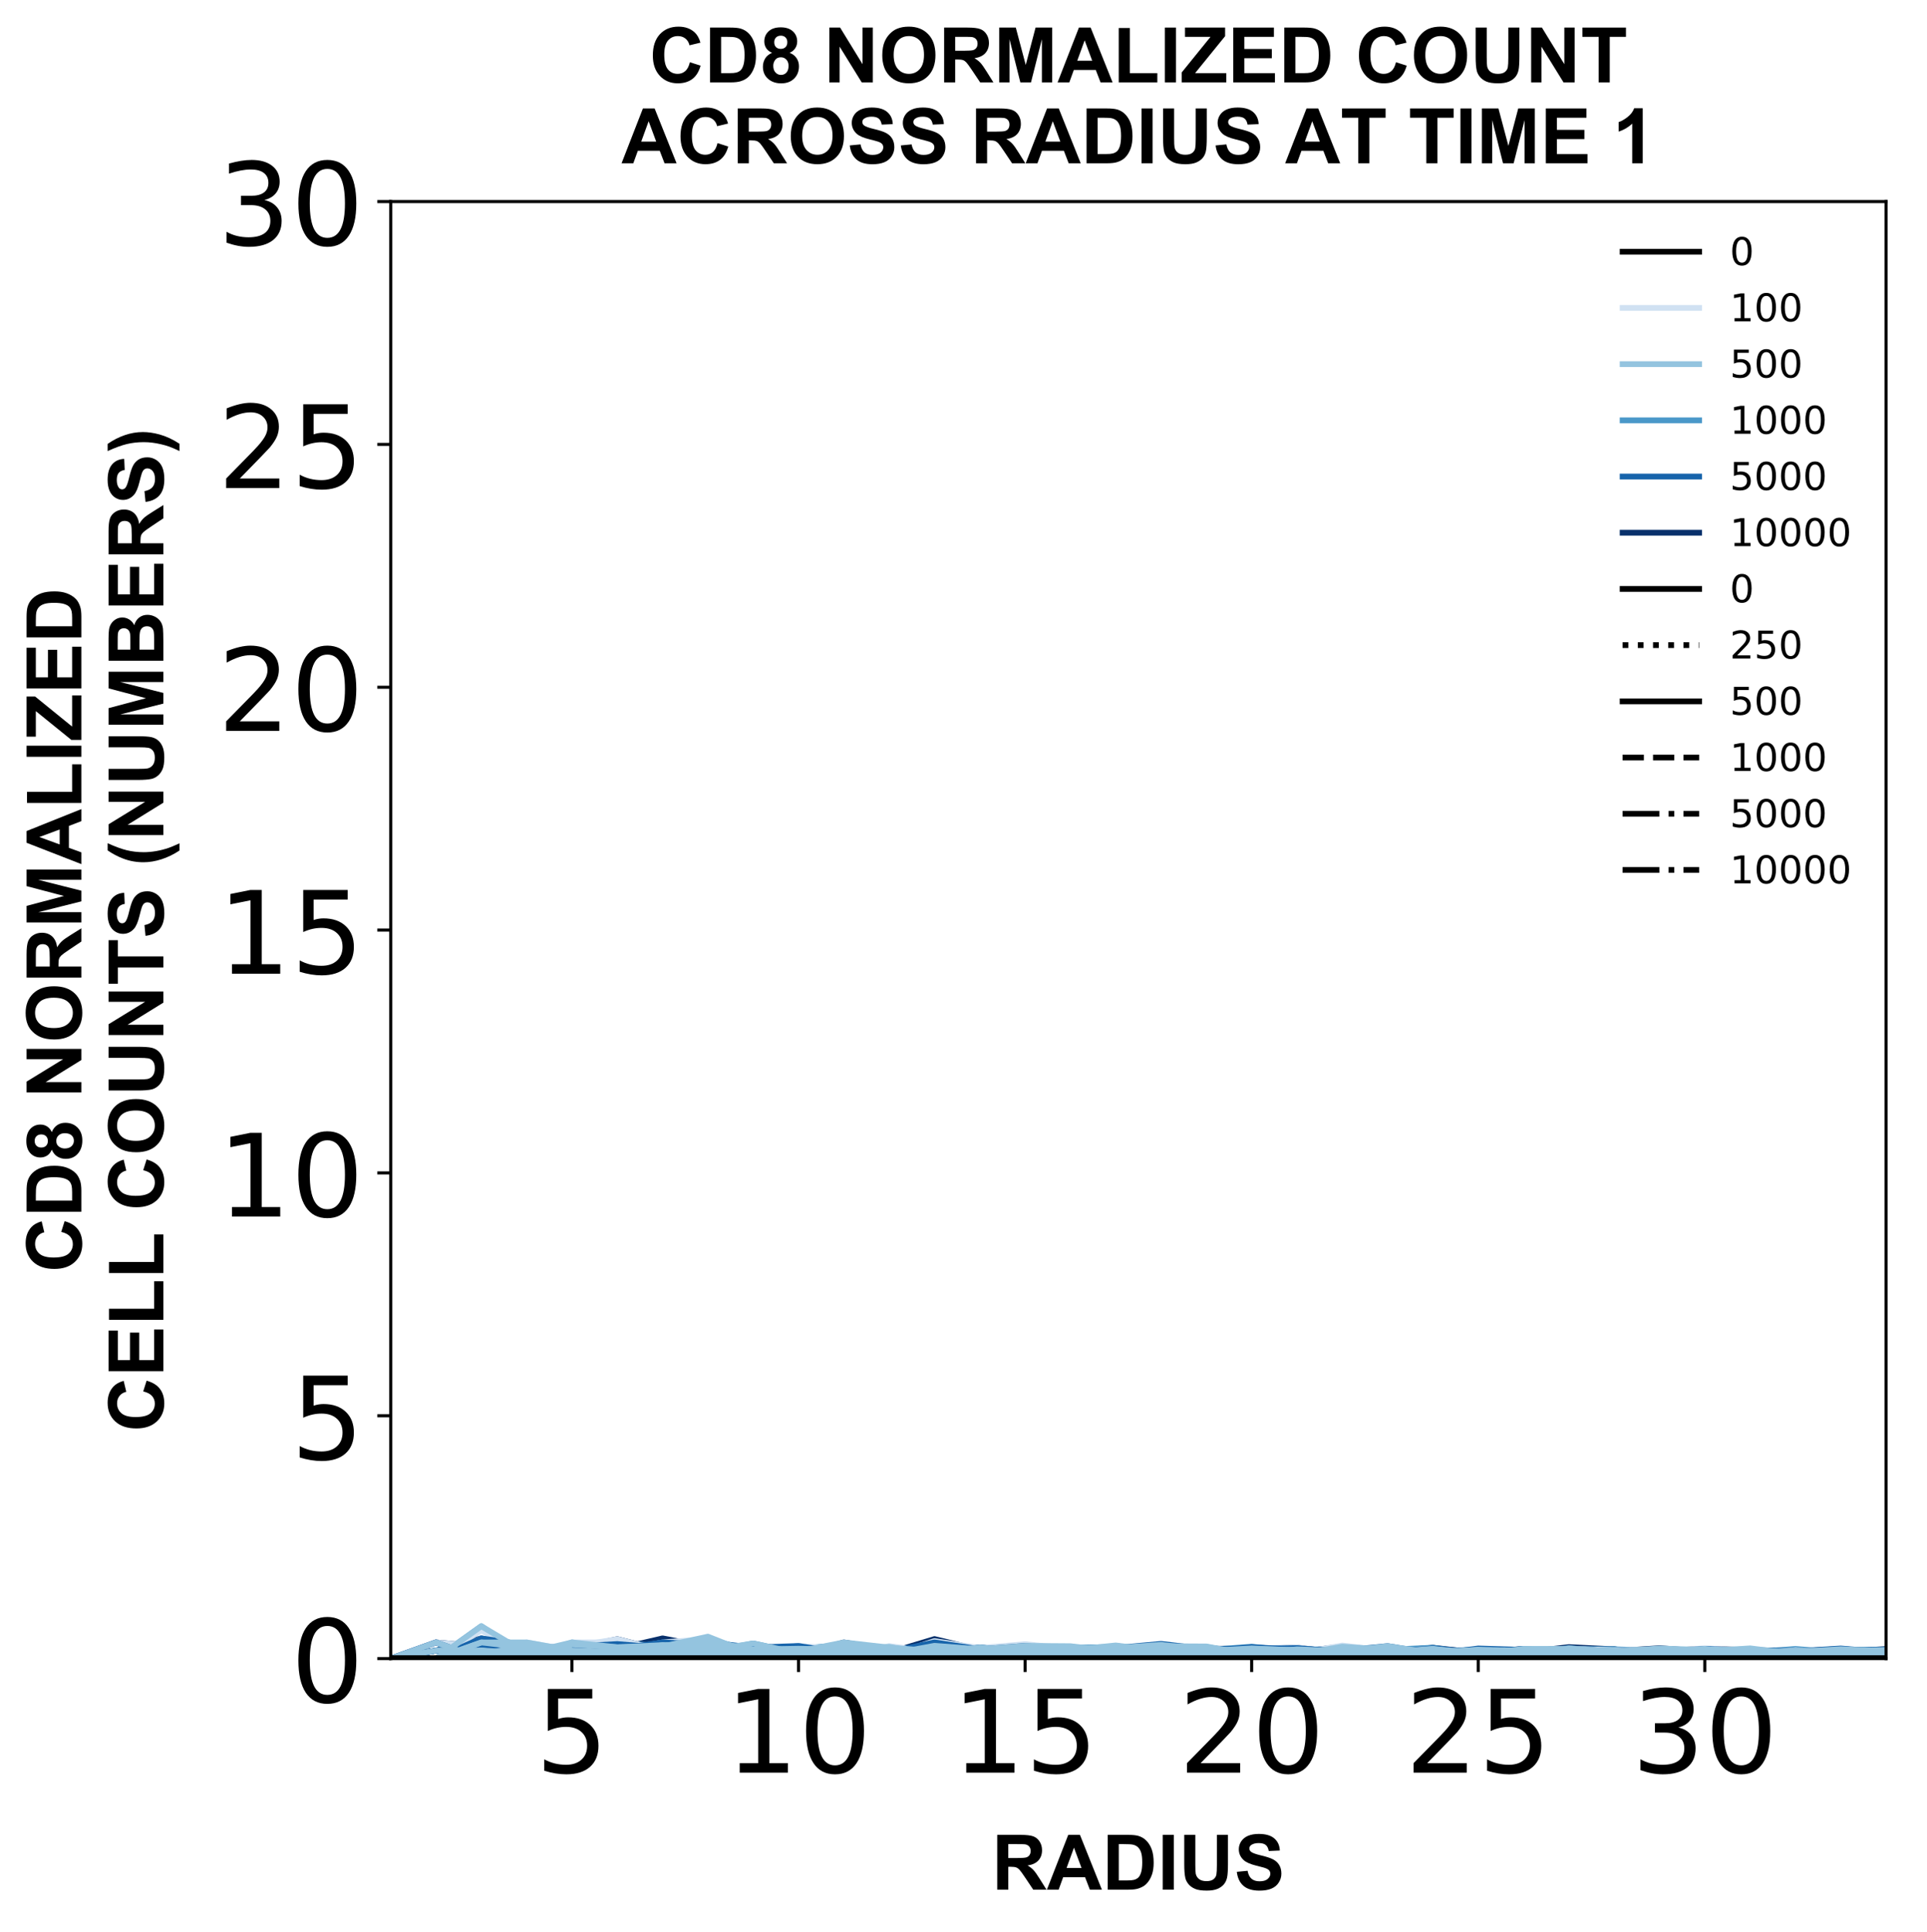 <?xml version="1.0" encoding="utf-8" standalone="no"?>
<!DOCTYPE svg PUBLIC "-//W3C//DTD SVG 1.1//EN"
  "http://www.w3.org/Graphics/SVG/1.1/DTD/svg11.dtd">
<!-- Created with matplotlib (https://matplotlib.org/) -->
<svg height="504.658pt" version="1.1" viewBox="0 0 503.356 504.658" width="503.356pt" xmlns="http://www.w3.org/2000/svg" xmlns:xlink="http://www.w3.org/1999/xlink">
 <defs>
  <style type="text/css">
*{stroke-linecap:butt;stroke-linejoin:round;}
  </style>
 </defs>
 <g id="figure_1">
  <g id="patch_1">
   <path d="M 0 504.658 
L 503.356 504.658 
L 503.356 -0 
L 0 -0 
z
" style="fill:#ffffff;"/>
  </g>
  <g id="axes_1">
   <g id="patch_2">
    <path d="M 102.056 433.161 
L 492.656 433.161 
L 492.656 52.641 
L 102.056 52.641 
z
" style="fill:#ffffff;"/>
   </g>
   <g id="matplotlib.axis_1">
    <g id="xtick_1">
     <g id="line2d_1">
      <defs>
       <path d="M 0 0 
L 0 3.5 
" id="md30ceff463" style="stroke:#000000;stroke-width:0.8;"/>
      </defs>
      <g>
       <use style="stroke:#000000;stroke-width:0.8;" x="149.401" xlink:href="#md30ceff463" y="433.161"/>
      </g>
     </g>
     <g id="text_1">
      <!-- 5 -->
      <defs>
       <path d="M 10.797 72.906 
L 49.516 72.906 
L 49.516 64.594 
L 19.828 64.594 
L 19.828 46.734 
Q 21.969 47.469 24.109 47.828 
Q 26.266 48.188 28.422 48.188 
Q 40.625 48.188 47.75 41.5 
Q 54.891 34.812 54.891 23.391 
Q 54.891 11.625 47.562 5.094 
Q 40.234 -1.422 26.906 -1.422 
Q 22.312 -1.422 17.547 -0.641 
Q 12.797 0.141 7.719 1.703 
L 7.719 11.625 
Q 12.109 9.234 16.797 8.062 
Q 21.484 6.891 26.703 6.891 
Q 35.156 6.891 40.078 11.328 
Q 45.016 15.766 45.016 23.391 
Q 45.016 31 40.078 35.438 
Q 35.156 39.891 26.703 39.891 
Q 22.75 39.891 18.812 39.016 
Q 14.891 38.141 10.797 36.281 
z
" id="DejaVuSans-53"/>
      </defs>
      <g transform="translate(139.857 462.957)scale(0.3 -0.3)">
       <use xlink:href="#DejaVuSans-53"/>
      </g>
     </g>
    </g>
    <g id="xtick_2">
     <g id="line2d_2">
      <g>
       <use style="stroke:#000000;stroke-width:0.8;" x="208.583" xlink:href="#md30ceff463" y="433.161"/>
      </g>
     </g>
     <g id="text_2">
      <!-- 10 -->
      <defs>
       <path d="M 12.406 8.297 
L 28.516 8.297 
L 28.516 63.922 
L 10.984 60.406 
L 10.984 69.391 
L 28.422 72.906 
L 38.281 72.906 
L 38.281 8.297 
L 54.391 8.297 
L 54.391 0 
L 12.406 0 
z
" id="DejaVuSans-49"/>
       <path d="M 31.781 66.406 
Q 24.172 66.406 20.328 58.906 
Q 16.5 51.422 16.5 36.375 
Q 16.5 21.391 20.328 13.891 
Q 24.172 6.391 31.781 6.391 
Q 39.453 6.391 43.281 13.891 
Q 47.125 21.391 47.125 36.375 
Q 47.125 51.422 43.281 58.906 
Q 39.453 66.406 31.781 66.406 
z
M 31.781 74.219 
Q 44.047 74.219 50.516 64.516 
Q 56.984 54.828 56.984 36.375 
Q 56.984 17.969 50.516 8.266 
Q 44.047 -1.422 31.781 -1.422 
Q 19.531 -1.422 13.062 8.266 
Q 6.594 17.969 6.594 36.375 
Q 6.594 54.828 13.062 64.516 
Q 19.531 74.219 31.781 74.219 
z
" id="DejaVuSans-48"/>
      </defs>
      <g transform="translate(189.495 462.957)scale(0.3 -0.3)">
       <use xlink:href="#DejaVuSans-49"/>
       <use x="63.623" xlink:href="#DejaVuSans-48"/>
      </g>
     </g>
    </g>
    <g id="xtick_3">
     <g id="line2d_3">
      <g>
       <use style="stroke:#000000;stroke-width:0.8;" x="267.765" xlink:href="#md30ceff463" y="433.161"/>
      </g>
     </g>
     <g id="text_3">
      <!-- 15 -->
      <g transform="translate(248.677 462.957)scale(0.3 -0.3)">
       <use xlink:href="#DejaVuSans-49"/>
       <use x="63.623" xlink:href="#DejaVuSans-53"/>
      </g>
     </g>
    </g>
    <g id="xtick_4">
     <g id="line2d_4">
      <g>
       <use style="stroke:#000000;stroke-width:0.8;" x="326.947" xlink:href="#md30ceff463" y="433.161"/>
      </g>
     </g>
     <g id="text_4">
      <!-- 20 -->
      <defs>
       <path d="M 19.188 8.297 
L 53.609 8.297 
L 53.609 0 
L 7.328 0 
L 7.328 8.297 
Q 12.938 14.109 22.625 23.891 
Q 32.328 33.688 34.812 36.531 
Q 39.547 41.844 41.422 45.531 
Q 43.312 49.219 43.312 52.781 
Q 43.312 58.594 39.234 62.25 
Q 35.156 65.922 28.609 65.922 
Q 23.969 65.922 18.812 64.312 
Q 13.672 62.703 7.812 59.422 
L 7.812 69.391 
Q 13.766 71.781 18.938 73 
Q 24.125 74.219 28.422 74.219 
Q 39.75 74.219 46.484 68.547 
Q 53.219 62.891 53.219 53.422 
Q 53.219 48.922 51.531 44.891 
Q 49.859 40.875 45.406 35.406 
Q 44.188 33.984 37.641 27.219 
Q 31.109 20.453 19.188 8.297 
z
" id="DejaVuSans-50"/>
      </defs>
      <g transform="translate(307.859 462.957)scale(0.3 -0.3)">
       <use xlink:href="#DejaVuSans-50"/>
       <use x="63.623" xlink:href="#DejaVuSans-48"/>
      </g>
     </g>
    </g>
    <g id="xtick_5">
     <g id="line2d_5">
      <g>
       <use style="stroke:#000000;stroke-width:0.8;" x="386.128" xlink:href="#md30ceff463" y="433.161"/>
      </g>
     </g>
     <g id="text_5">
      <!-- 25 -->
      <g transform="translate(367.041 462.957)scale(0.3 -0.3)">
       <use xlink:href="#DejaVuSans-50"/>
       <use x="63.623" xlink:href="#DejaVuSans-53"/>
      </g>
     </g>
    </g>
    <g id="xtick_6">
     <g id="line2d_6">
      <g>
       <use style="stroke:#000000;stroke-width:0.8;" x="445.31" xlink:href="#md30ceff463" y="433.161"/>
      </g>
     </g>
     <g id="text_6">
      <!-- 30 -->
      <defs>
       <path d="M 40.578 39.312 
Q 47.656 37.797 51.625 33 
Q 55.609 28.219 55.609 21.188 
Q 55.609 10.406 48.188 4.484 
Q 40.766 -1.422 27.094 -1.422 
Q 22.516 -1.422 17.656 -0.516 
Q 12.797 0.391 7.625 2.203 
L 7.625 11.719 
Q 11.719 9.328 16.594 8.109 
Q 21.484 6.891 26.812 6.891 
Q 36.078 6.891 40.938 10.547 
Q 45.797 14.203 45.797 21.188 
Q 45.797 27.641 41.281 31.266 
Q 36.766 34.906 28.719 34.906 
L 20.219 34.906 
L 20.219 43.016 
L 29.109 43.016 
Q 36.375 43.016 40.234 45.922 
Q 44.094 48.828 44.094 54.297 
Q 44.094 59.906 40.109 62.906 
Q 36.141 65.922 28.719 65.922 
Q 24.656 65.922 20.016 65.031 
Q 15.375 64.156 9.812 62.312 
L 9.812 71.094 
Q 15.438 72.656 20.344 73.438 
Q 25.25 74.219 29.594 74.219 
Q 40.828 74.219 47.359 69.109 
Q 53.906 64.016 53.906 55.328 
Q 53.906 49.266 50.438 45.094 
Q 46.969 40.922 40.578 39.312 
z
" id="DejaVuSans-51"/>
      </defs>
      <g transform="translate(426.223 462.957)scale(0.3 -0.3)">
       <use xlink:href="#DejaVuSans-51"/>
       <use x="63.623" xlink:href="#DejaVuSans-48"/>
      </g>
     </g>
    </g>
    <g id="text_7">
     <!-- RADIUS -->
     <defs>
      <path d="M 7.328 0 
L 7.328 71.578 
L 37.75 71.578 
Q 49.219 71.578 54.422 69.641 
Q 59.625 67.719 62.75 62.781 
Q 65.875 57.859 65.875 51.516 
Q 65.875 43.453 61.125 38.203 
Q 56.391 32.953 46.969 31.594 
Q 51.656 28.859 54.703 25.578 
Q 57.766 22.312 62.938 13.969 
L 71.688 0 
L 54.391 0 
L 43.953 15.578 
Q 38.375 23.922 36.328 26.094 
Q 34.281 28.266 31.984 29.078 
Q 29.688 29.891 24.703 29.891 
L 21.781 29.891 
L 21.781 0 
z
M 21.781 41.312 
L 32.469 41.312 
Q 42.875 41.312 45.453 42.188 
Q 48.047 43.062 49.516 45.203 
Q 50.984 47.359 50.984 50.594 
Q 50.984 54.203 49.047 56.422 
Q 47.125 58.641 43.609 59.234 
Q 41.844 59.469 33.062 59.469 
L 21.781 59.469 
z
" id="Arial-BoldMT-82"/>
      <path d="M 71.828 0 
L 56.109 0 
L 49.859 16.266 
L 21.234 16.266 
L 15.328 0 
L 0 0 
L 27.875 71.578 
L 43.172 71.578 
z
M 45.219 28.328 
L 35.359 54.891 
L 25.688 28.328 
z
" id="Arial-BoldMT-65"/>
      <path d="M 7.234 71.578 
L 33.641 71.578 
Q 42.578 71.578 47.266 70.219 
Q 53.562 68.359 58.047 63.625 
Q 62.547 58.891 64.891 52.031 
Q 67.234 45.172 67.234 35.109 
Q 67.234 26.266 65.047 19.875 
Q 62.359 12.062 57.375 7.234 
Q 53.609 3.562 47.219 1.516 
Q 42.438 0 34.422 0 
L 7.234 0 
z
M 21.688 59.469 
L 21.688 12.062 
L 32.469 12.062 
Q 38.531 12.062 41.219 12.75 
Q 44.734 13.625 47.047 15.719 
Q 49.359 17.828 50.828 22.625 
Q 52.297 27.438 52.297 35.75 
Q 52.297 44.047 50.828 48.484 
Q 49.359 52.938 46.719 55.422 
Q 44.094 57.906 40.047 58.797 
Q 37.016 59.469 28.172 59.469 
z
" id="Arial-BoldMT-68"/>
      <path d="M 6.844 0 
L 6.844 71.578 
L 21.297 71.578 
L 21.297 0 
z
" id="Arial-BoldMT-73"/>
      <path d="M 7.172 71.578 
L 21.625 71.578 
L 21.625 32.812 
Q 21.625 23.578 22.172 20.844 
Q 23.094 16.453 26.578 13.797 
Q 30.078 11.141 36.141 11.141 
Q 42.281 11.141 45.406 13.641 
Q 48.531 16.156 49.172 19.812 
Q 49.812 23.484 49.812 31.984 
L 49.812 71.578 
L 64.266 71.578 
L 64.266 33.984 
Q 64.266 21.094 63.094 15.766 
Q 61.922 10.453 58.766 6.781 
Q 55.609 3.125 50.328 0.953 
Q 45.062 -1.219 36.578 -1.219 
Q 26.312 -1.219 21.016 1.141 
Q 15.719 3.516 12.641 7.297 
Q 9.578 11.078 8.594 15.234 
Q 7.172 21.391 7.172 33.406 
z
" id="Arial-BoldMT-85"/>
      <path d="M 3.609 23.297 
L 17.672 24.656 
Q 18.953 17.578 22.828 14.25 
Q 26.703 10.938 33.297 10.938 
Q 40.281 10.938 43.812 13.891 
Q 47.359 16.844 47.359 20.797 
Q 47.359 23.344 45.875 25.125 
Q 44.391 26.906 40.672 28.219 
Q 38.141 29.109 29.109 31.344 
Q 17.484 34.234 12.797 38.422 
Q 6.203 44.344 6.203 52.828 
Q 6.203 58.297 9.297 63.062 
Q 12.406 67.828 18.234 70.312 
Q 24.078 72.797 32.328 72.797 
Q 45.797 72.797 52.609 66.891 
Q 59.422 60.984 59.766 51.125 
L 45.312 50.484 
Q 44.391 56 41.328 58.422 
Q 38.281 60.844 32.172 60.844 
Q 25.875 60.844 22.312 58.25 
Q 20.016 56.594 20.016 53.812 
Q 20.016 51.266 22.172 49.469 
Q 24.906 47.172 35.453 44.672 
Q 46 42.188 51.047 39.516 
Q 56.109 36.859 58.953 32.25 
Q 61.812 27.641 61.812 20.844 
Q 61.812 14.703 58.391 9.328 
Q 54.984 3.953 48.734 1.344 
Q 42.484 -1.266 33.156 -1.266 
Q 19.578 -1.266 12.297 5 
Q 5.031 11.281 3.609 23.297 
z
" id="Arial-BoldMT-83"/>
     </defs>
     <g transform="translate(259.02 493.511)scale(0.2 -0.2)">
      <use xlink:href="#Arial-BoldMT-82"/>
      <use x="72.217" xlink:href="#Arial-BoldMT-65"/>
      <use x="144.434" xlink:href="#Arial-BoldMT-68"/>
      <use x="216.65" xlink:href="#Arial-BoldMT-73"/>
      <use x="244.434" xlink:href="#Arial-BoldMT-85"/>
      <use x="316.65" xlink:href="#Arial-BoldMT-83"/>
     </g>
    </g>
   </g>
   <g id="matplotlib.axis_2">
    <g id="ytick_1">
     <g id="line2d_7">
      <defs>
       <path d="M 0 0 
L -3.5 0 
" id="m7e46bb7cd8" style="stroke:#000000;stroke-width:0.8;"/>
      </defs>
      <g>
       <use style="stroke:#000000;stroke-width:0.8;" x="102.056" xlink:href="#m7e46bb7cd8" y="433.161"/>
      </g>
     </g>
     <g id="text_8">
      <!-- 0 -->
      <g transform="translate(75.968 444.559)scale(0.3 -0.3)">
       <use xlink:href="#DejaVuSans-48"/>
      </g>
     </g>
    </g>
    <g id="ytick_2">
     <g id="line2d_8">
      <g>
       <use style="stroke:#000000;stroke-width:0.8;" x="102.056" xlink:href="#m7e46bb7cd8" y="369.741"/>
      </g>
     </g>
     <g id="text_9">
      <!-- 5 -->
      <g transform="translate(75.968 381.139)scale(0.3 -0.3)">
       <use xlink:href="#DejaVuSans-53"/>
      </g>
     </g>
    </g>
    <g id="ytick_3">
     <g id="line2d_9">
      <g>
       <use style="stroke:#000000;stroke-width:0.8;" x="102.056" xlink:href="#m7e46bb7cd8" y="306.321"/>
      </g>
     </g>
     <g id="text_10">
      <!-- 10 -->
      <g transform="translate(56.881 317.719)scale(0.3 -0.3)">
       <use xlink:href="#DejaVuSans-49"/>
       <use x="63.623" xlink:href="#DejaVuSans-48"/>
      </g>
     </g>
    </g>
    <g id="ytick_4">
     <g id="line2d_10">
      <g>
       <use style="stroke:#000000;stroke-width:0.8;" x="102.056" xlink:href="#m7e46bb7cd8" y="242.901"/>
      </g>
     </g>
     <g id="text_11">
      <!-- 15 -->
      <g transform="translate(56.881 254.299)scale(0.3 -0.3)">
       <use xlink:href="#DejaVuSans-49"/>
       <use x="63.623" xlink:href="#DejaVuSans-53"/>
      </g>
     </g>
    </g>
    <g id="ytick_5">
     <g id="line2d_11">
      <g>
       <use style="stroke:#000000;stroke-width:0.8;" x="102.056" xlink:href="#m7e46bb7cd8" y="179.481"/>
      </g>
     </g>
     <g id="text_12">
      <!-- 20 -->
      <g transform="translate(56.881 190.879)scale(0.3 -0.3)">
       <use xlink:href="#DejaVuSans-50"/>
       <use x="63.623" xlink:href="#DejaVuSans-48"/>
      </g>
     </g>
    </g>
    <g id="ytick_6">
     <g id="line2d_12">
      <g>
       <use style="stroke:#000000;stroke-width:0.8;" x="102.056" xlink:href="#m7e46bb7cd8" y="116.061"/>
      </g>
     </g>
     <g id="text_13">
      <!-- 25 -->
      <g transform="translate(56.881 127.459)scale(0.3 -0.3)">
       <use xlink:href="#DejaVuSans-50"/>
       <use x="63.623" xlink:href="#DejaVuSans-53"/>
      </g>
     </g>
    </g>
    <g id="ytick_7">
     <g id="line2d_13">
      <g>
       <use style="stroke:#000000;stroke-width:0.8;" x="102.056" xlink:href="#m7e46bb7cd8" y="52.641"/>
      </g>
     </g>
     <g id="text_14">
      <!-- 30 -->
      <g transform="translate(56.881 64.039)scale(0.3 -0.3)">
       <use xlink:href="#DejaVuSans-51"/>
       <use x="63.623" xlink:href="#DejaVuSans-48"/>
      </g>
     </g>
    </g>
    <g id="text_15">
     <!-- CD8 NORMALIZED -->
     <defs>
      <path d="M 53.078 26.312 
L 67.094 21.875 
Q 63.875 10.156 56.375 4.469 
Q 48.875 -1.219 37.359 -1.219 
Q 23.094 -1.219 13.906 8.516 
Q 4.734 18.266 4.734 35.156 
Q 4.734 53.031 13.953 62.906 
Q 23.188 72.797 38.234 72.797 
Q 51.375 72.797 59.578 65.047 
Q 64.453 60.453 66.891 51.859 
L 52.594 48.438 
Q 51.312 54 47.281 57.219 
Q 43.266 60.453 37.5 60.453 
Q 29.547 60.453 24.578 54.734 
Q 19.625 49.031 19.625 36.234 
Q 19.625 22.656 24.5 16.891 
Q 29.391 11.141 37.203 11.141 
Q 42.969 11.141 47.109 14.797 
Q 51.266 18.453 53.078 26.312 
z
" id="Arial-BoldMT-67"/>
      <path d="M 16.016 38.625 
Q 10.688 40.875 8.266 44.797 
Q 5.859 48.734 5.859 53.422 
Q 5.859 61.422 11.453 66.641 
Q 17.047 71.875 27.344 71.875 
Q 37.547 71.875 43.188 66.641 
Q 48.828 61.422 48.828 53.422 
Q 48.828 48.438 46.234 44.547 
Q 43.656 40.672 38.969 38.625 
Q 44.922 36.234 48.016 31.641 
Q 51.125 27.047 51.125 21.047 
Q 51.125 11.141 44.797 4.938 
Q 38.484 -1.266 27.984 -1.266 
Q 18.219 -1.266 11.719 3.859 
Q 4.047 9.906 4.047 20.453 
Q 4.047 26.266 6.922 31.125 
Q 9.812 35.984 16.016 38.625 
z
M 18.844 52.438 
Q 18.844 48.344 21.156 46.047 
Q 23.484 43.75 27.344 43.75 
Q 31.25 43.75 33.594 46.062 
Q 35.938 48.391 35.938 52.484 
Q 35.938 56.344 33.609 58.656 
Q 31.297 60.984 27.484 60.984 
Q 23.531 60.984 21.188 58.641 
Q 18.844 56.297 18.844 52.438 
z
M 17.578 21.781 
Q 17.578 16.109 20.484 12.938 
Q 23.391 9.766 27.734 9.766 
Q 31.984 9.766 34.766 12.812 
Q 37.547 15.875 37.547 21.625 
Q 37.547 26.656 34.719 29.703 
Q 31.891 32.766 27.547 32.766 
Q 22.516 32.766 20.047 29.297 
Q 17.578 25.828 17.578 21.781 
z
" id="Arial-BoldMT-56"/>
      <path id="Arial-BoldMT-32"/>
      <path d="M 7.422 0 
L 7.422 71.578 
L 21.484 71.578 
L 50.781 23.781 
L 50.781 71.578 
L 64.203 71.578 
L 64.203 0 
L 49.703 0 
L 20.844 46.688 
L 20.844 0 
z
" id="Arial-BoldMT-78"/>
      <path d="M 4.344 35.359 
Q 4.344 46.297 7.625 53.719 
Q 10.062 59.188 14.281 63.531 
Q 18.5 67.875 23.531 69.969 
Q 30.219 72.797 38.969 72.797 
Q 54.781 72.797 64.281 62.984 
Q 73.781 53.172 73.781 35.688 
Q 73.781 18.359 64.359 8.562 
Q 54.938 -1.219 39.156 -1.219 
Q 23.188 -1.219 13.766 8.516 
Q 4.344 18.266 4.344 35.359 
z
M 19.234 35.844 
Q 19.234 23.688 24.844 17.406 
Q 30.469 11.141 39.109 11.141 
Q 47.75 11.141 53.297 17.359 
Q 58.844 23.578 58.844 36.031 
Q 58.844 48.344 53.438 54.391 
Q 48.047 60.453 39.109 60.453 
Q 30.172 60.453 24.703 54.312 
Q 19.234 48.188 19.234 35.844 
z
" id="Arial-BoldMT-79"/>
      <path d="M 7.078 0 
L 7.078 71.578 
L 28.719 71.578 
L 41.703 22.75 
L 54.547 71.578 
L 76.219 71.578 
L 76.219 0 
L 62.797 0 
L 62.797 56.344 
L 48.578 0 
L 34.672 0 
L 20.516 56.344 
L 20.516 0 
z
" id="Arial-BoldMT-77"/>
      <path d="M 7.672 0 
L 7.672 71 
L 22.125 71 
L 22.125 12.062 
L 58.062 12.062 
L 58.062 0 
z
" id="Arial-BoldMT-76"/>
      <path d="M 1.078 0 
L 1.078 13.031 
L 38.672 59.469 
L 5.328 59.469 
L 5.328 71.578 
L 57.719 71.578 
L 57.719 60.359 
L 18.5 12.062 
L 59.234 12.062 
L 59.234 0 
z
" id="Arial-BoldMT-90"/>
      <path d="M 7.281 0 
L 7.281 71.578 
L 60.359 71.578 
L 60.359 59.469 
L 21.734 59.469 
L 21.734 43.609 
L 57.672 43.609 
L 57.672 31.547 
L 21.734 31.547 
L 21.734 12.062 
L 61.719 12.062 
L 61.719 0 
z
" id="Arial-BoldMT-69"/>
     </defs>
     <g transform="translate(21.253 332.343)rotate(-90)scale(0.2 -0.2)">
      <use xlink:href="#Arial-BoldMT-67"/>
      <use x="72.217" xlink:href="#Arial-BoldMT-68"/>
      <use x="144.434" xlink:href="#Arial-BoldMT-56"/>
      <use x="200.049" xlink:href="#Arial-BoldMT-32"/>
      <use x="227.832" xlink:href="#Arial-BoldMT-78"/>
      <use x="300.049" xlink:href="#Arial-BoldMT-79"/>
      <use x="377.832" xlink:href="#Arial-BoldMT-82"/>
      <use x="450.049" xlink:href="#Arial-BoldMT-77"/>
      <use x="533.35" xlink:href="#Arial-BoldMT-65"/>
      <use x="605.566" xlink:href="#Arial-BoldMT-76"/>
      <use x="666.65" xlink:href="#Arial-BoldMT-73"/>
      <use x="694.434" xlink:href="#Arial-BoldMT-90"/>
      <use x="755.518" xlink:href="#Arial-BoldMT-69"/>
      <use x="822.217" xlink:href="#Arial-BoldMT-68"/>
     </g>
     <!-- CELL COUNTS (NUMBERS) -->
     <defs>
      <path d="M 23.391 0 
L 23.391 59.469 
L 2.156 59.469 
L 2.156 71.578 
L 59.031 71.578 
L 59.031 59.469 
L 37.844 59.469 
L 37.844 0 
z
" id="Arial-BoldMT-84"/>
      <path d="M 29.938 -21.047 
L 20.516 -21.047 
Q 13.031 -9.766 9.125 2.391 
Q 5.219 14.547 5.219 25.922 
Q 5.219 40.047 10.062 52.641 
Q 14.266 63.578 20.703 72.797 
L 30.078 72.797 
Q 23.391 58.016 20.875 47.625 
Q 18.359 37.25 18.359 25.641 
Q 18.359 17.625 19.844 9.219 
Q 21.344 0.828 23.922 -6.734 
Q 25.641 -11.719 29.938 -21.047 
z
" id="Arial-BoldMT-40"/>
      <path d="M 7.328 71.578 
L 35.938 71.578 
Q 44.438 71.578 48.609 70.875 
Q 52.781 70.172 56.078 67.922 
Q 59.375 65.672 61.562 61.938 
Q 63.766 58.203 63.766 53.562 
Q 63.766 48.531 61.047 44.328 
Q 58.344 40.141 53.719 38.031 
Q 60.25 36.141 63.766 31.547 
Q 67.281 26.953 67.281 20.75 
Q 67.281 15.875 65.016 11.25 
Q 62.75 6.641 58.812 3.875 
Q 54.891 1.125 49.125 0.484 
Q 45.516 0.094 31.688 0 
L 7.328 0 
z
M 21.781 59.672 
L 21.781 43.109 
L 31.25 43.109 
Q 39.703 43.109 41.75 43.359 
Q 45.453 43.797 47.578 45.922 
Q 49.703 48.047 49.703 51.516 
Q 49.703 54.828 47.875 56.906 
Q 46.047 58.984 42.438 59.422 
Q 40.281 59.672 30.078 59.672 
z
M 21.781 31.203 
L 21.781 12.062 
L 35.156 12.062 
Q 42.969 12.062 45.062 12.5 
Q 48.297 13.094 50.312 15.359 
Q 52.344 17.625 52.344 21.438 
Q 52.344 24.656 50.781 26.906 
Q 49.219 29.156 46.266 30.172 
Q 43.312 31.203 33.453 31.203 
z
" id="Arial-BoldMT-66"/>
      <path d="M 3.375 -21.047 
Q 7.422 -12.359 9.078 -7.719 
Q 10.75 -3.078 12.156 2.969 
Q 13.578 9.031 14.25 14.469 
Q 14.938 19.922 14.938 25.641 
Q 14.938 37.25 12.453 47.625 
Q 9.969 58.016 3.266 72.797 
L 12.594 72.797 
Q 19.969 62.312 24.047 50.531 
Q 28.125 38.766 28.125 26.656 
Q 28.125 16.453 24.906 4.781 
Q 21.234 -8.297 12.844 -21.047 
z
" id="Arial-BoldMT-41"/>
     </defs>
     <g transform="translate(42.671 374.003)rotate(-90)scale(0.2 -0.2)">
      <use xlink:href="#Arial-BoldMT-67"/>
      <use x="72.217" xlink:href="#Arial-BoldMT-69"/>
      <use x="138.916" xlink:href="#Arial-BoldMT-76"/>
      <use x="200" xlink:href="#Arial-BoldMT-76"/>
      <use x="261.068" xlink:href="#Arial-BoldMT-32"/>
      <use x="288.852" xlink:href="#Arial-BoldMT-67"/>
      <use x="361.068" xlink:href="#Arial-BoldMT-79"/>
      <use x="438.852" xlink:href="#Arial-BoldMT-85"/>
      <use x="511.068" xlink:href="#Arial-BoldMT-78"/>
      <use x="583.285" xlink:href="#Arial-BoldMT-84"/>
      <use x="644.369" xlink:href="#Arial-BoldMT-83"/>
      <use x="711.068" xlink:href="#Arial-BoldMT-32"/>
      <use x="738.852" xlink:href="#Arial-BoldMT-40"/>
      <use x="772.152" xlink:href="#Arial-BoldMT-78"/>
      <use x="844.369" xlink:href="#Arial-BoldMT-85"/>
      <use x="916.586" xlink:href="#Arial-BoldMT-77"/>
      <use x="999.887" xlink:href="#Arial-BoldMT-66"/>
      <use x="1072.104" xlink:href="#Arial-BoldMT-69"/>
      <use x="1138.803" xlink:href="#Arial-BoldMT-82"/>
      <use x="1211.02" xlink:href="#Arial-BoldMT-83"/>
      <use x="1277.719" xlink:href="#Arial-BoldMT-41"/>
     </g>
    </g>
   </g>
   <g id="line2d_14">
    <path clip-path="url(#p98f8174cfe)" d="M 102.056 433.161 
L 113.892 431.047 
L 125.728 432.104 
L 137.565 431.752 
L 149.401 430.519 
L 161.237 431.047 
L 173.074 429.638 
L 184.91 430.443 
L 196.747 430.255 
L 208.583 431.752 
L 220.419 431.047 
L 232.256 431.432 
L 244.092 431.576 
L 255.928 431.698 
L 267.765 430.896 
L 279.601 430.765 
L 291.437 430.122 
L 303.274 430.799 
L 315.11 431.282 
L 326.947 430.602 
L 338.783 430.836 
L 350.619 431.651 
L 362.456 430.663 
L 374.292 432.242 
L 386.128 430.871 
L 397.965 431.639 
L 409.801 431.291 
L 421.637 431.439 
L 433.474 431.651 
L 445.31 431.995 
L 457.147 431.188 
L 468.983 431.661 
L 480.819 431.708 
L 492.656 431.624 
" style="fill:none;stroke:#08306b;stroke-linecap:square;stroke-width:1.5;"/>
   </g>
   <g id="line2d_15">
    <path clip-path="url(#p98f8174cfe)" d="M 102.056 433.161 
L 113.892 433.161 
L 125.728 431.047 
L 137.565 431.047 
L 149.401 431.576 
L 161.237 432.738 
L 173.074 431.4 
L 184.91 431.349 
L 196.747 431.576 
L 208.583 431.752 
L 220.419 432.527 
L 232.256 431.624 
L 244.092 428.052 
L 255.928 430.885 
L 267.765 429.839 
L 279.601 431.329 
L 291.437 430.651 
L 303.274 432.042 
L 315.11 431.987 
L 326.947 431.27 
L 338.783 431.576 
L 350.619 431.551 
L 362.456 431.239 
L 374.292 430.312 
L 386.128 431.664 
L 397.965 430.794 
L 409.801 431.454 
L 421.637 431.83 
L 433.474 431.425 
L 445.31 430.901 
L 457.147 431.47 
L 468.983 431.797 
L 480.819 431.576 
L 492.656 431.496 
" style="fill:none;stroke:#08306b;stroke-linecap:square;stroke-width:1.5;"/>
   </g>
   <g id="line2d_16">
    <path clip-path="url(#p98f8174cfe)" d="M 102.056 433.161 
L 113.892 433.161 
L 125.728 431.047 
L 137.565 431.752 
L 149.401 431.576 
L 161.237 432.316 
L 173.074 431.752 
L 184.91 430.745 
L 196.747 430.519 
L 208.583 431.752 
L 220.419 431.047 
L 232.256 430.471 
L 244.092 431.047 
L 255.928 431.372 
L 267.765 432.406 
L 279.601 431.47 
L 291.437 430.915 
L 303.274 430.799 
L 315.11 430.343 
L 326.947 431.604 
L 338.783 432.316 
L 350.619 431.551 
L 362.456 431.047 
L 374.292 431.966 
L 386.128 431.223 
L 397.965 431.977 
L 409.801 430.559 
L 421.637 431.517 
L 433.474 430.594 
L 445.31 431.412 
L 457.147 430.906 
L 468.983 431.184 
L 480.819 431.245 
L 492.656 432.008 
" style="fill:none;stroke:#08306b;stroke-linecap:square;stroke-width:1.5;"/>
   </g>
   <g id="line2d_17">
    <path clip-path="url(#p98f8174cfe)" d="M 102.056 433.161 
L 113.892 433.161 
L 125.728 431.047 
L 137.565 432.457 
L 149.401 430.519 
L 161.237 428.088 
L 173.074 431.047 
L 184.91 430.745 
L 196.747 431.047 
L 208.583 431.517 
L 220.419 431.259 
L 232.256 431.816 
L 244.092 430.519 
L 255.928 432.348 
L 267.765 430.745 
L 279.601 431.329 
L 291.437 431.179 
L 303.274 431.172 
L 315.11 431.047 
L 326.947 431.826 
L 338.783 431.364 
L 350.619 431.45 
L 362.456 431.528 
L 374.292 431.139 
L 386.128 431.664 
L 397.965 431.639 
L 409.801 431.454 
L 421.637 430.734 
L 433.474 431.802 
L 445.31 430.61 
L 457.147 430.906 
L 468.983 431.593 
L 480.819 431.774 
L 492.656 431.432 
" style="fill:none;stroke:#08306b;stroke-linecap:square;stroke-width:1.5;"/>
   </g>
   <g id="line2d_18">
    <path clip-path="url(#p98f8174cfe)" d="M 102.056 433.161 
L 113.892 431.047 
L 125.728 427.876 
L 137.565 431.047 
L 149.401 432.633 
L 161.237 429.779 
L 173.074 431.047 
L 184.91 431.953 
L 196.747 432.368 
L 208.583 432.926 
L 220.419 431.681 
L 232.256 430.663 
L 244.092 431.223 
L 255.928 431.86 
L 267.765 431.349 
L 279.601 430.202 
L 291.437 431.047 
L 303.274 429.679 
L 315.11 431.047 
L 326.947 431.381 
L 338.783 431.787 
L 350.619 432.054 
L 362.456 432.393 
L 374.292 432.334 
L 386.128 431.312 
L 397.965 430.794 
L 409.801 431.047 
L 421.637 431.204 
L 433.474 430.443 
L 445.31 431.266 
L 457.147 431.047 
L 468.983 430.979 
L 480.819 431.642 
L 492.656 431.688 
" style="fill:none;stroke:#08306b;stroke-linecap:square;stroke-width:1.5;"/>
   </g>
   <g id="line2d_19">
    <path clip-path="url(#p98f8174cfe)" d="M 102.056 433.161 
L 113.892 433.161 
L 125.728 429.99 
L 137.565 430.343 
L 149.401 432.633 
L 161.237 432.316 
L 173.074 432.104 
L 184.91 432.859 
L 196.747 432.104 
L 208.583 432.457 
L 220.419 431.047 
L 232.256 430.855 
L 244.092 431.928 
L 255.928 430.885 
L 267.765 431.651 
L 279.601 431.188 
L 291.437 430.387 
L 303.274 430.55 
L 315.11 430.695 
L 326.947 431.381 
L 338.783 431.047 
L 350.619 430.544 
L 362.456 430.951 
L 374.292 431.139 
L 386.128 431.4 
L 397.965 432.316 
L 409.801 431.372 
L 421.637 431.83 
L 433.474 431.651 
L 445.31 431.193 
L 457.147 432.104 
L 468.983 431.252 
L 480.819 430.651 
L 492.656 431.432 
" style="fill:none;stroke:#08306b;stroke-linecap:square;stroke-width:1.5;"/>
   </g>
   <g id="line2d_20">
    <path clip-path="url(#p98f8174cfe)" d="M 102.056 433.161 
L 113.892 433.161 
L 125.728 433.161 
L 137.565 432.457 
L 149.401 430.519 
L 161.237 431.047 
L 173.074 431.752 
L 184.91 431.047 
L 196.747 431.312 
L 208.583 431.517 
L 220.419 430.413 
L 232.256 431.047 
L 244.092 430.519 
L 255.928 431.372 
L 267.765 430.896 
L 279.601 431.752 
L 291.437 430.915 
L 303.274 431.296 
L 315.11 431.282 
L 326.947 431.492 
L 338.783 431.576 
L 350.619 429.94 
L 362.456 431.143 
L 374.292 430.955 
L 386.128 431.576 
L 397.965 430.624 
L 409.801 431.535 
L 421.637 431.517 
L 433.474 431.349 
L 445.31 431.047 
L 457.147 431.681 
L 468.983 431.934 
L 480.819 431.113 
L 492.656 432.393 
" style="fill:none;stroke:#08306b;stroke-linecap:square;stroke-width:1.5;"/>
   </g>
   <g id="line2d_21">
    <path clip-path="url(#p98f8174cfe)" d="M 102.056 433.161 
L 113.892 428.933 
L 125.728 429.99 
L 137.565 431.752 
L 149.401 431.047 
L 161.237 430.624 
L 173.074 427.876 
L 184.91 430.141 
L 196.747 430.519 
L 208.583 430.108 
L 220.419 432.104 
L 232.256 430.855 
L 244.092 431.576 
L 255.928 430.234 
L 267.765 431.349 
L 279.601 432.598 
L 291.437 431.576 
L 303.274 431.918 
L 315.11 430.577 
L 326.947 430.602 
L 338.783 430.307 
L 350.619 431.651 
L 362.456 431.816 
L 374.292 432.15 
L 386.128 430.695 
L 397.965 431.555 
L 409.801 430.153 
L 421.637 430.734 
L 433.474 432.406 
L 445.31 432.359 
L 457.147 431.541 
L 468.983 431.661 
L 480.819 431.047 
L 492.656 431.88 
" style="fill:none;stroke:#08306b;stroke-linecap:square;stroke-width:1.5;"/>
   </g>
   <g id="line2d_22">
    <path clip-path="url(#p98f8174cfe)" d="M 102.056 433.161 
L 113.892 428.933 
L 125.728 433.161 
L 137.565 432.457 
L 149.401 430.519 
L 161.237 433.161 
L 173.074 432.809 
L 184.91 431.953 
L 196.747 431.576 
L 208.583 432.222 
L 220.419 428.933 
L 232.256 430.855 
L 244.092 431.223 
L 255.928 431.535 
L 267.765 431.198 
L 279.601 430.484 
L 291.437 430.783 
L 303.274 431.545 
L 315.11 430.812 
L 326.947 431.27 
L 338.783 431.681 
L 350.619 431.249 
L 362.456 432.008 
L 374.292 430.68 
L 386.128 431.312 
L 397.965 431.216 
L 409.801 431.86 
L 421.637 431.674 
L 433.474 430.67 
L 445.31 432.068 
L 457.147 431.822 
L 468.983 431.456 
L 480.819 431.378 
L 492.656 430.663 
" style="fill:none;stroke:#08306b;stroke-linecap:square;stroke-width:1.5;"/>
   </g>
   <g id="line2d_23">
    <path clip-path="url(#p98f8174cfe)" d="M 102.056 433.161 
L 113.892 433.161 
L 125.728 431.047 
L 137.565 433.161 
L 149.401 432.104 
L 161.237 432.738 
L 173.074 431.752 
L 184.91 429.537 
L 196.747 430.783 
L 208.583 430.343 
L 220.419 430.624 
L 232.256 431.047 
L 244.092 432.104 
L 255.928 432.186 
L 267.765 430.745 
L 279.601 431.047 
L 291.437 432.633 
L 303.274 430.799 
L 315.11 431.4 
L 326.947 431.604 
L 338.783 431.47 
L 350.619 430.846 
L 362.456 430.951 
L 374.292 430.955 
L 386.128 431.135 
L 397.965 431.301 
L 409.801 432.348 
L 421.637 431.595 
L 433.474 431.123 
L 445.31 430.61 
L 457.147 431.188 
L 468.983 431.661 
L 480.819 430.915 
L 492.656 432.008 
" style="fill:none;stroke:#08306b;stroke-linecap:square;stroke-width:1.5;"/>
   </g>
   <g id="line2d_24">
    <path clip-path="url(#p98f8174cfe)" d="M 102.056 433.161 
L 113.892 433.161 
L 125.728 433.161 
L 137.565 429.638 
L 149.401 430.519 
L 161.237 428.933 
L 173.074 430.695 
L 184.91 430.745 
L 196.747 430.255 
L 208.583 431.517 
L 220.419 431.047 
L 232.256 431.624 
L 244.092 431.4 
L 255.928 431.86 
L 267.765 431.5 
L 279.601 431.188 
L 291.437 429.99 
L 303.274 431.42 
L 315.11 430.93 
L 326.947 430.046 
L 338.783 431.259 
L 350.619 431.45 
L 362.456 430.375 
L 374.292 432.242 
L 386.128 431.84 
L 397.965 431.977 
L 409.801 430.803 
L 421.637 431.674 
L 433.474 431.349 
L 445.31 431.485 
L 457.147 431.541 
L 468.983 431.797 
L 480.819 431.642 
L 492.656 431.496 
" style="fill:none;stroke:#4a98c9;stroke-linecap:square;stroke-width:1.5;"/>
   </g>
   <g id="line2d_25">
    <path clip-path="url(#p98f8174cfe)" d="M 102.056 433.161 
L 113.892 433.161 
L 125.728 432.104 
L 137.565 431.752 
L 149.401 431.047 
L 161.237 432.316 
L 173.074 430.343 
L 184.91 430.141 
L 196.747 432.633 
L 208.583 432.222 
L 220.419 431.893 
L 232.256 432.008 
L 244.092 429.814 
L 255.928 430.885 
L 267.765 429.537 
L 279.601 430.765 
L 291.437 430.651 
L 303.274 431.793 
L 315.11 431.4 
L 326.947 432.049 
L 338.783 431.153 
L 350.619 432.457 
L 362.456 430.855 
L 374.292 430.312 
L 386.128 432.016 
L 397.965 430.624 
L 409.801 431.372 
L 421.637 432.3 
L 433.474 430.594 
L 445.31 431.339 
L 457.147 431.4 
L 468.983 431.593 
L 480.819 431.444 
L 492.656 431.816 
" style="fill:none;stroke:#4a98c9;stroke-linecap:square;stroke-width:1.5;"/>
   </g>
   <g id="line2d_26">
    <path clip-path="url(#p98f8174cfe)" d="M 102.056 433.161 
L 113.892 433.161 
L 125.728 431.047 
L 137.565 432.457 
L 149.401 431.576 
L 161.237 431.893 
L 173.074 432.104 
L 184.91 431.349 
L 196.747 429.197 
L 208.583 431.752 
L 220.419 430.624 
L 232.256 431.432 
L 244.092 430.519 
L 255.928 431.21 
L 267.765 432.104 
L 279.601 431.611 
L 291.437 431.179 
L 303.274 430.674 
L 315.11 431.047 
L 326.947 430.936 
L 338.783 432.421 
L 350.619 431.349 
L 362.456 431.624 
L 374.292 431.874 
L 386.128 430.871 
L 397.965 431.977 
L 409.801 430.397 
L 421.637 431.595 
L 433.474 431.198 
L 445.31 431.266 
L 457.147 430.977 
L 468.983 431.252 
L 480.819 431.774 
L 492.656 431.56 
" style="fill:none;stroke:#4a98c9;stroke-linecap:square;stroke-width:1.5;"/>
   </g>
   <g id="line2d_27">
    <path clip-path="url(#p98f8174cfe)" d="M 102.056 433.161 
L 113.892 433.161 
L 125.728 431.047 
L 137.565 433.161 
L 149.401 428.933 
L 161.237 430.202 
L 173.074 430.343 
L 184.91 429.235 
L 196.747 431.576 
L 208.583 431.047 
L 220.419 432.316 
L 232.256 432.008 
L 244.092 430.871 
L 255.928 432.673 
L 267.765 430.745 
L 279.601 431.47 
L 291.437 430.915 
L 303.274 431.296 
L 315.11 431.752 
L 326.947 430.936 
L 338.783 431.259 
L 350.619 431.551 
L 362.456 430.759 
L 374.292 431.323 
L 386.128 431.576 
L 397.965 431.893 
L 409.801 430.885 
L 421.637 431.439 
L 433.474 431.878 
L 445.31 430.901 
L 457.147 431.047 
L 468.983 431.661 
L 480.819 431.642 
L 492.656 431.56 
" style="fill:none;stroke:#4a98c9;stroke-linecap:square;stroke-width:1.5;"/>
   </g>
   <g id="line2d_28">
    <path clip-path="url(#p98f8174cfe)" d="M 102.056 433.161 
L 113.892 433.161 
L 125.728 424.705 
L 137.565 433.161 
L 149.401 432.633 
L 161.237 428.933 
L 173.074 431.752 
L 184.91 431.953 
L 196.747 432.633 
L 208.583 432.691 
L 220.419 432.104 
L 232.256 430.855 
L 244.092 432.28 
L 255.928 431.047 
L 267.765 431.802 
L 279.601 430.343 
L 291.437 430.122 
L 303.274 430.425 
L 315.11 430.108 
L 326.947 432.049 
L 338.783 431.787 
L 350.619 432.457 
L 362.456 432.104 
L 374.292 432.242 
L 386.128 431.664 
L 397.965 430.709 
L 409.801 430.885 
L 421.637 430.734 
L 433.474 431.047 
L 445.31 431.12 
L 457.147 431.541 
L 468.983 430.638 
L 480.819 431.576 
L 492.656 431.688 
" style="fill:none;stroke:#4a98c9;stroke-linecap:square;stroke-width:1.5;"/>
   </g>
   <g id="line2d_29">
    <path clip-path="url(#p98f8174cfe)" d="M 102.056 433.161 
L 113.892 431.047 
L 125.728 429.99 
L 137.565 431.047 
L 149.401 433.161 
L 161.237 431.893 
L 173.074 433.161 
L 184.91 432.557 
L 196.747 432.104 
L 208.583 432.222 
L 220.419 430.624 
L 232.256 431.624 
L 244.092 431.576 
L 255.928 430.885 
L 267.765 431.802 
L 279.601 430.906 
L 291.437 431.179 
L 303.274 429.928 
L 315.11 430.812 
L 326.947 431.604 
L 338.783 430.942 
L 350.619 430.544 
L 362.456 431.143 
L 374.292 430.955 
L 386.128 431.135 
L 397.965 432.147 
L 409.801 431.291 
L 421.637 432.143 
L 433.474 431.802 
L 445.31 431.047 
L 457.147 431.541 
L 468.983 431.661 
L 480.819 430.717 
L 492.656 431.239 
" style="fill:none;stroke:#4a98c9;stroke-linecap:square;stroke-width:1.5;"/>
   </g>
   <g id="line2d_30">
    <path clip-path="url(#p98f8174cfe)" d="M 102.056 433.161 
L 113.892 433.161 
L 125.728 433.161 
L 137.565 433.161 
L 149.401 431.047 
L 161.237 431.047 
L 173.074 431.047 
L 184.91 431.349 
L 196.747 432.368 
L 208.583 431.987 
L 220.419 429.145 
L 232.256 431.432 
L 244.092 431.223 
L 255.928 430.559 
L 267.765 431.349 
L 279.601 431.893 
L 291.437 431.576 
L 303.274 430.799 
L 315.11 431.165 
L 326.947 431.047 
L 338.783 431.47 
L 350.619 430.947 
L 362.456 430.471 
L 374.292 431.415 
L 386.128 430.783 
L 397.965 431.132 
L 409.801 431.779 
L 421.637 431.595 
L 433.474 431.274 
L 445.31 430.901 
L 457.147 432.175 
L 468.983 431.797 
L 480.819 430.981 
L 492.656 432.136 
" style="fill:none;stroke:#4a98c9;stroke-linecap:square;stroke-width:1.5;"/>
   </g>
   <g id="line2d_31">
    <path clip-path="url(#p98f8174cfe)" d="M 102.056 433.161 
L 113.892 431.047 
L 125.728 428.933 
L 137.565 430.343 
L 149.401 430.519 
L 161.237 428.933 
L 173.074 429.99 
L 184.91 428.329 
L 196.747 431.84 
L 208.583 431.517 
L 220.419 430.836 
L 232.256 431.432 
L 244.092 431.928 
L 255.928 430.234 
L 267.765 431.198 
L 279.601 432.457 
L 291.437 431.179 
L 303.274 431.296 
L 315.11 431.047 
L 326.947 430.602 
L 338.783 430.413 
L 350.619 432.054 
L 362.456 431.72 
L 374.292 432.426 
L 386.128 430.695 
L 397.965 431.385 
L 409.801 430.641 
L 421.637 430.734 
L 433.474 432.331 
L 445.31 431.849 
L 457.147 432.245 
L 468.983 431.661 
L 480.819 431.047 
L 492.656 431.88 
" style="fill:none;stroke:#4a98c9;stroke-linecap:square;stroke-width:1.5;"/>
   </g>
   <g id="line2d_32">
    <path clip-path="url(#p98f8174cfe)" d="M 102.056 433.161 
L 113.892 431.047 
L 125.728 432.104 
L 137.565 432.457 
L 149.401 431.576 
L 161.237 431.893 
L 173.074 433.161 
L 184.91 431.651 
L 196.747 431.84 
L 208.583 430.577 
L 220.419 429.567 
L 232.256 431.816 
L 244.092 430.343 
L 255.928 431.372 
L 267.765 431.349 
L 279.601 431.611 
L 291.437 430.519 
L 303.274 430.799 
L 315.11 431.752 
L 326.947 430.825 
L 338.783 431.259 
L 350.619 431.651 
L 362.456 431.336 
L 374.292 431.783 
L 386.128 430.871 
L 397.965 431.301 
L 409.801 431.21 
L 421.637 431.674 
L 433.474 431.274 
L 445.31 431.412 
L 457.147 432.245 
L 468.983 431.934 
L 480.819 430.849 
L 492.656 430.855 
" style="fill:none;stroke:#4a98c9;stroke-linecap:square;stroke-width:1.5;"/>
   </g>
   <g id="line2d_33">
    <path clip-path="url(#p98f8174cfe)" d="M 102.056 433.161 
L 113.892 433.161 
L 125.728 432.104 
L 137.565 433.161 
L 149.401 432.633 
L 161.237 432.316 
L 173.074 431.752 
L 184.91 428.027 
L 196.747 431.312 
L 208.583 429.873 
L 220.419 431.47 
L 232.256 431.239 
L 244.092 431.576 
L 255.928 431.535 
L 267.765 431.198 
L 279.601 431.47 
L 291.437 431.972 
L 303.274 431.172 
L 315.11 430.812 
L 326.947 431.826 
L 338.783 431.259 
L 350.619 430.544 
L 362.456 430.471 
L 374.292 431.415 
L 386.128 431.488 
L 397.965 431.385 
L 409.801 431.942 
L 421.637 431.752 
L 433.474 431.274 
L 445.31 430.901 
L 457.147 430.765 
L 468.983 431.729 
L 480.819 431.906 
L 492.656 430.983 
" style="fill:none;stroke:#4a98c9;stroke-linecap:square;stroke-width:1.5;"/>
   </g>
   <g id="line2d_34">
    <path clip-path="url(#p98f8174cfe)" d="M 102.056 433.161 
L 113.892 433.161 
L 125.728 433.161 
L 137.565 432.457 
L 149.401 428.933 
L 161.237 428.933 
L 173.074 430.343 
L 184.91 431.651 
L 196.747 430.255 
L 208.583 431.282 
L 220.419 431.047 
L 232.256 431.624 
L 244.092 431.928 
L 255.928 431.047 
L 267.765 431.651 
L 279.601 430.765 
L 291.437 430.915 
L 303.274 430.674 
L 315.11 431.165 
L 326.947 430.38 
L 338.783 431.047 
L 350.619 431.047 
L 362.456 430.855 
L 374.292 432.058 
L 386.128 431.576 
L 397.965 431.808 
L 409.801 430.885 
L 421.637 431.909 
L 433.474 431.274 
L 445.31 431.995 
L 457.147 431.329 
L 468.983 431.729 
L 480.819 431.576 
L 492.656 431.88 
" style="fill:none;stroke:#d0e1f2;stroke-linecap:square;stroke-width:1.5;"/>
   </g>
   <g id="line2d_35">
    <path clip-path="url(#p98f8174cfe)" d="M 102.056 433.161 
L 113.892 433.161 
L 125.728 433.161 
L 137.565 428.933 
L 149.401 431.047 
L 161.237 431.893 
L 173.074 431.4 
L 184.91 431.349 
L 196.747 431.576 
L 208.583 432.926 
L 220.419 432.104 
L 232.256 432.393 
L 244.092 428.581 
L 255.928 430.397 
L 267.765 429.386 
L 279.601 430.624 
L 291.437 431.047 
L 303.274 431.793 
L 315.11 431.987 
L 326.947 430.602 
L 338.783 432.104 
L 350.619 431.853 
L 362.456 431.239 
L 374.292 430.588 
L 386.128 432.28 
L 397.965 430.963 
L 409.801 430.803 
L 421.637 431.595 
L 433.474 431.425 
L 445.31 431.339 
L 457.147 431.047 
L 468.983 431.456 
L 480.819 431.774 
L 492.656 431.752 
" style="fill:none;stroke:#d0e1f2;stroke-linecap:square;stroke-width:1.5;"/>
   </g>
   <g id="line2d_36">
    <path clip-path="url(#p98f8174cfe)" d="M 102.056 433.161 
L 113.892 433.161 
L 125.728 432.104 
L 137.565 431.752 
L 149.401 431.047 
L 161.237 432.316 
L 173.074 432.104 
L 184.91 431.651 
L 196.747 429.462 
L 208.583 431.987 
L 220.419 431.047 
L 232.256 431.624 
L 244.092 429.814 
L 255.928 431.698 
L 267.765 431.953 
L 279.601 431.329 
L 291.437 431.047 
L 303.274 429.928 
L 315.11 431.4 
L 326.947 431.604 
L 338.783 432.104 
L 350.619 431.853 
L 362.456 430.567 
L 374.292 431.783 
L 386.128 431.576 
L 397.965 431.893 
L 409.801 431.047 
L 421.637 431.674 
L 433.474 430.67 
L 445.31 431.412 
L 457.147 430.977 
L 468.983 431.729 
L 480.819 430.981 
L 492.656 431.816 
" style="fill:none;stroke:#d0e1f2;stroke-linecap:square;stroke-width:1.5;"/>
   </g>
   <g id="line2d_37">
    <path clip-path="url(#p98f8174cfe)" d="M 102.056 433.161 
L 113.892 433.161 
L 125.728 431.047 
L 137.565 433.161 
L 149.401 429.99 
L 161.237 428.088 
L 173.074 431.047 
L 184.91 431.047 
L 196.747 430.255 
L 208.583 431.282 
L 220.419 431.893 
L 232.256 432.008 
L 244.092 430.695 
L 255.928 432.511 
L 267.765 429.839 
L 279.601 431.893 
L 291.437 431.047 
L 303.274 430.923 
L 315.11 431.752 
L 326.947 431.492 
L 338.783 431.576 
L 350.619 431.551 
L 362.456 431.143 
L 374.292 431.231 
L 386.128 431.664 
L 397.965 432.147 
L 409.801 430.966 
L 421.637 431.36 
L 433.474 431.425 
L 445.31 430.464 
L 457.147 431.188 
L 468.983 431.32 
L 480.819 431.642 
L 492.656 431.752 
" style="fill:none;stroke:#d0e1f2;stroke-linecap:square;stroke-width:1.5;"/>
   </g>
   <g id="line2d_38">
    <path clip-path="url(#p98f8174cfe)" d="M 102.056 433.161 
L 113.892 433.161 
L 125.728 427.876 
L 137.565 430.343 
L 149.401 433.161 
L 161.237 431.047 
L 173.074 430.343 
L 184.91 431.953 
L 196.747 432.368 
L 208.583 432.691 
L 220.419 431.681 
L 232.256 430.663 
L 244.092 431.4 
L 255.928 431.698 
L 267.765 431.802 
L 279.601 430.061 
L 291.437 431.312 
L 303.274 429.928 
L 315.11 430.343 
L 326.947 432.049 
L 338.783 431.47 
L 350.619 432.054 
L 362.456 432.393 
L 374.292 432.058 
L 386.128 431.576 
L 397.965 430.963 
L 409.801 430.803 
L 421.637 430.969 
L 433.474 430.821 
L 445.31 431.558 
L 457.147 431.611 
L 468.983 430.979 
L 480.819 431.642 
L 492.656 431.368 
" style="fill:none;stroke:#d0e1f2;stroke-linecap:square;stroke-width:1.5;"/>
   </g>
   <g id="line2d_39">
    <path clip-path="url(#p98f8174cfe)" d="M 102.056 433.161 
L 113.892 433.161 
L 125.728 425.762 
L 137.565 432.457 
L 149.401 433.161 
L 161.237 432.316 
L 173.074 432.104 
L 184.91 432.557 
L 196.747 432.104 
L 208.583 432.691 
L 220.419 432.104 
L 232.256 430.855 
L 244.092 430.519 
L 255.928 431.698 
L 267.765 432.104 
L 279.601 431.188 
L 291.437 430.387 
L 303.274 430.052 
L 315.11 431.4 
L 326.947 431.381 
L 338.783 430.836 
L 350.619 430.645 
L 362.456 430.855 
L 374.292 431.139 
L 386.128 431.488 
L 397.965 431.977 
L 409.801 431.372 
L 421.637 431.909 
L 433.474 431.651 
L 445.31 431.849 
L 457.147 431.4 
L 468.983 431.456 
L 480.819 430.849 
L 492.656 431.239 
" style="fill:none;stroke:#d0e1f2;stroke-linecap:square;stroke-width:1.5;"/>
   </g>
   <g id="line2d_40">
    <path clip-path="url(#p98f8174cfe)" d="M 102.056 433.161 
L 113.892 433.161 
L 125.728 433.161 
L 137.565 433.161 
L 149.401 430.519 
L 161.237 431.47 
L 173.074 431.752 
L 184.91 430.745 
L 196.747 431.84 
L 208.583 430.812 
L 220.419 430.413 
L 232.256 431.432 
L 244.092 431.223 
L 255.928 430.722 
L 267.765 431.953 
L 279.601 431.47 
L 291.437 431.312 
L 303.274 430.799 
L 315.11 431.4 
L 326.947 430.602 
L 338.783 431.787 
L 350.619 429.739 
L 362.456 431.143 
L 374.292 430.955 
L 386.128 431.664 
L 397.965 431.132 
L 409.801 431.372 
L 421.637 431.517 
L 433.474 431.425 
L 445.31 430.974 
L 457.147 431.963 
L 468.983 431.729 
L 480.819 431.51 
L 492.656 432.2 
" style="fill:none;stroke:#d0e1f2;stroke-linecap:square;stroke-width:1.5;"/>
   </g>
   <g id="line2d_41">
    <path clip-path="url(#p98f8174cfe)" d="M 102.056 433.161 
L 113.892 428.933 
L 125.728 429.99 
L 137.565 431.047 
L 149.401 431.047 
L 161.237 431.047 
L 173.074 428.933 
L 184.91 428.027 
L 196.747 432.104 
L 208.583 430.577 
L 220.419 432.104 
L 232.256 429.894 
L 244.092 431.4 
L 255.928 430.234 
L 267.765 431.802 
L 279.601 432.738 
L 291.437 430.783 
L 303.274 431.545 
L 315.11 431.165 
L 326.947 430.602 
L 338.783 430.202 
L 350.619 432.054 
L 362.456 431.528 
L 374.292 431.966 
L 386.128 430.695 
L 397.965 431.808 
L 409.801 430.559 
L 421.637 431.047 
L 433.474 432.331 
L 445.31 431.63 
L 457.147 431.822 
L 468.983 432.002 
L 480.819 431.179 
L 492.656 431.688 
" style="fill:none;stroke:#d0e1f2;stroke-linecap:square;stroke-width:1.5;"/>
   </g>
   <g id="line2d_42">
    <path clip-path="url(#p98f8174cfe)" d="M 102.056 433.161 
L 113.892 428.933 
L 125.728 433.161 
L 137.565 431.752 
L 149.401 432.104 
L 161.237 432.316 
L 173.074 432.809 
L 184.91 431.953 
L 196.747 431.576 
L 208.583 431.517 
L 220.419 429.779 
L 232.256 431.432 
L 244.092 430.343 
L 255.928 431.21 
L 267.765 431.5 
L 279.601 431.188 
L 291.437 431.179 
L 303.274 430.177 
L 315.11 431.517 
L 326.947 432.049 
L 338.783 430.73 
L 350.619 431.551 
L 362.456 431.143 
L 374.292 432.058 
L 386.128 431.135 
L 397.965 431.216 
L 409.801 431.779 
L 421.637 431.909 
L 433.474 431.198 
L 445.31 431.047 
L 457.147 432.245 
L 468.983 430.979 
L 480.819 431.179 
L 492.656 431.111 
" style="fill:none;stroke:#d0e1f2;stroke-linecap:square;stroke-width:1.5;"/>
   </g>
   <g id="line2d_43">
    <path clip-path="url(#p98f8174cfe)" d="M 102.056 433.161 
L 113.892 433.161 
L 125.728 432.104 
L 137.565 432.457 
L 149.401 433.161 
L 161.237 432.316 
L 173.074 431.047 
L 184.91 428.631 
L 196.747 431.047 
L 208.583 429.873 
L 220.419 430.624 
L 232.256 432.393 
L 244.092 431.576 
L 255.928 431.535 
L 267.765 431.5 
L 279.601 430.765 
L 291.437 432.236 
L 303.274 431.42 
L 315.11 430.93 
L 326.947 430.825 
L 338.783 431.47 
L 350.619 431.349 
L 362.456 431.143 
L 374.292 431.139 
L 386.128 431.312 
L 397.965 431.724 
L 409.801 431.779 
L 421.637 432.222 
L 433.474 431.123 
L 445.31 430.974 
L 457.147 430.695 
L 468.983 432.002 
L 480.819 431.179 
L 492.656 431.111 
" style="fill:none;stroke:#d0e1f2;stroke-linecap:square;stroke-width:1.5;"/>
   </g>
   <g id="line2d_44">
    <path clip-path="url(#p98f8174cfe)" d="M 102.056 433.161 
L 113.892 431.047 
L 125.728 432.104 
L 137.565 432.457 
L 149.401 429.99 
L 161.237 429.356 
L 173.074 430.343 
L 184.91 431.349 
L 196.747 431.047 
L 208.583 431.517 
L 220.419 430.413 
L 232.256 431.624 
L 244.092 431.752 
L 255.928 431.698 
L 267.765 430.896 
L 279.601 430.343 
L 291.437 430.783 
L 303.274 430.923 
L 315.11 430.812 
L 326.947 430.602 
L 338.783 430.413 
L 350.619 431.45 
L 362.456 430.951 
L 374.292 432.058 
L 386.128 432.192 
L 397.965 431.639 
L 409.801 430.641 
L 421.637 431.517 
L 433.474 431.651 
L 445.31 431.849 
L 457.147 431.329 
L 468.983 431.934 
L 480.819 431.312 
L 492.656 431.88 
" style="fill:none;stroke:#1764ab;stroke-linecap:square;stroke-width:1.5;"/>
   </g>
   <g id="line2d_45">
    <path clip-path="url(#p98f8174cfe)" d="M 102.056 433.161 
L 113.892 433.161 
L 125.728 431.047 
L 137.565 432.457 
L 149.401 431.047 
L 161.237 431.47 
L 173.074 431.047 
L 184.91 431.047 
L 196.747 432.104 
L 208.583 432.222 
L 220.419 432.316 
L 232.256 431.432 
L 244.092 428.933 
L 255.928 430.722 
L 267.765 429.839 
L 279.601 430.906 
L 291.437 430.783 
L 303.274 431.669 
L 315.11 431.987 
L 326.947 430.825 
L 338.783 431.999 
L 350.619 431.953 
L 362.456 431.432 
L 374.292 430.496 
L 386.128 431.576 
L 397.965 430.878 
L 409.801 430.885 
L 421.637 432.535 
L 433.474 430.972 
L 445.31 431.339 
L 457.147 431.329 
L 468.983 431.934 
L 480.819 431.047 
L 492.656 432.008 
" style="fill:none;stroke:#1764ab;stroke-linecap:square;stroke-width:1.5;"/>
   </g>
   <g id="line2d_46">
    <path clip-path="url(#p98f8174cfe)" d="M 102.056 433.161 
L 113.892 433.161 
L 125.728 431.047 
L 137.565 433.161 
L 149.401 431.576 
L 161.237 430.202 
L 173.074 432.104 
L 184.91 431.953 
L 196.747 429.726 
L 208.583 431.987 
L 220.419 431.47 
L 232.256 430.663 
L 244.092 430.519 
L 255.928 431.047 
L 267.765 431.802 
L 279.601 431.893 
L 291.437 431.312 
L 303.274 430.674 
L 315.11 430.93 
L 326.947 430.825 
L 338.783 432.21 
L 350.619 431.651 
L 362.456 431.336 
L 374.292 431.691 
L 386.128 431.047 
L 397.965 432.062 
L 409.801 430.885 
L 421.637 431.204 
L 433.474 430.821 
L 445.31 431.047 
L 457.147 431.047 
L 468.983 431.456 
L 480.819 431.774 
L 492.656 431.496 
" style="fill:none;stroke:#1764ab;stroke-linecap:square;stroke-width:1.5;"/>
   </g>
   <g id="line2d_47">
    <path clip-path="url(#p98f8174cfe)" d="M 102.056 433.161 
L 113.892 433.161 
L 125.728 431.047 
L 137.565 433.161 
L 149.401 429.462 
L 161.237 430.624 
L 173.074 428.933 
L 184.91 430.443 
L 196.747 430.783 
L 208.583 431.282 
L 220.419 432.104 
L 232.256 432.008 
L 244.092 431.576 
L 255.928 431.535 
L 267.765 430.594 
L 279.601 431.188 
L 291.437 431.972 
L 303.274 430.674 
L 315.11 431.047 
L 326.947 430.825 
L 338.783 431.681 
L 350.619 430.947 
L 362.456 432.2 
L 374.292 430.496 
L 386.128 431.928 
L 397.965 431.977 
L 409.801 431.21 
L 421.637 431.282 
L 433.474 431.5 
L 445.31 430.61 
L 457.147 431.188 
L 468.983 431.593 
L 480.819 431.576 
L 492.656 431.56 
" style="fill:none;stroke:#1764ab;stroke-linecap:square;stroke-width:1.5;"/>
   </g>
   <g id="line2d_48">
    <path clip-path="url(#p98f8174cfe)" d="M 102.056 433.161 
L 113.892 433.161 
L 125.728 427.876 
L 137.565 429.638 
L 149.401 433.161 
L 161.237 429.779 
L 173.074 431.4 
L 184.91 431.953 
L 196.747 432.368 
L 208.583 432.691 
L 220.419 431.681 
L 232.256 430.471 
L 244.092 432.28 
L 255.928 431.698 
L 267.765 431.047 
L 279.601 431.188 
L 291.437 430.387 
L 303.274 429.306 
L 315.11 430.695 
L 326.947 431.826 
L 338.783 431.893 
L 350.619 432.155 
L 362.456 432.008 
L 374.292 432.15 
L 386.128 431.223 
L 397.965 431.132 
L 409.801 430.559 
L 421.637 431.282 
L 433.474 430.745 
L 445.31 431.339 
L 457.147 431.188 
L 468.983 431.115 
L 480.819 431.245 
L 492.656 431.88 
" style="fill:none;stroke:#1764ab;stroke-linecap:square;stroke-width:1.5;"/>
   </g>
   <g id="line2d_49">
    <path clip-path="url(#p98f8174cfe)" d="M 102.056 433.161 
L 113.892 433.161 
L 125.728 428.933 
L 137.565 430.343 
L 149.401 433.161 
L 161.237 432.316 
L 173.074 431.752 
L 184.91 432.859 
L 196.747 432.104 
L 208.583 432.691 
L 220.419 431.47 
L 232.256 430.855 
L 244.092 431.752 
L 255.928 431.535 
L 267.765 430.896 
L 279.601 431.611 
L 291.437 429.858 
L 303.274 431.296 
L 315.11 430.577 
L 326.947 430.713 
L 338.783 431.259 
L 350.619 431.047 
L 362.456 429.894 
L 374.292 431.783 
L 386.128 431.047 
L 397.965 432.569 
L 409.801 431.21 
L 421.637 431.752 
L 433.474 431.727 
L 445.31 431.63 
L 457.147 431.752 
L 468.983 431.252 
L 480.819 430.519 
L 492.656 431.496 
" style="fill:none;stroke:#1764ab;stroke-linecap:square;stroke-width:1.5;"/>
   </g>
   <g id="line2d_50">
    <path clip-path="url(#p98f8174cfe)" d="M 102.056 433.161 
L 113.892 433.161 
L 125.728 433.161 
L 137.565 433.161 
L 149.401 429.99 
L 161.237 431.893 
L 173.074 431.752 
L 184.91 429.537 
L 196.747 432.104 
L 208.583 431.282 
L 220.419 430.624 
L 232.256 431.047 
L 244.092 431.047 
L 255.928 430.885 
L 267.765 432.104 
L 279.601 431.329 
L 291.437 431.312 
L 303.274 430.923 
L 315.11 430.812 
L 326.947 430.936 
L 338.783 431.893 
L 350.619 430.343 
L 362.456 430.759 
L 374.292 431.047 
L 386.128 430.959 
L 397.965 431.047 
L 409.801 432.104 
L 421.637 431.282 
L 433.474 431.5 
L 445.31 431.047 
L 457.147 432.034 
L 468.983 431.525 
L 480.819 431.312 
L 492.656 432.072 
" style="fill:none;stroke:#1764ab;stroke-linecap:square;stroke-width:1.5;"/>
   </g>
   <g id="line2d_51">
    <path clip-path="url(#p98f8174cfe)" d="M 102.056 433.161 
L 113.892 431.047 
L 125.728 429.99 
L 137.565 431.752 
L 149.401 429.462 
L 161.237 431.047 
L 173.074 428.933 
L 184.91 429.537 
L 196.747 431.84 
L 208.583 430.108 
L 220.419 431.893 
L 232.256 430.471 
L 244.092 431.752 
L 255.928 430.234 
L 267.765 431.5 
L 279.601 432.598 
L 291.437 431.576 
L 303.274 431.172 
L 315.11 431.165 
L 326.947 430.157 
L 338.783 430.836 
L 350.619 431.853 
L 362.456 431.528 
L 374.292 432.058 
L 386.128 430.519 
L 397.965 430.878 
L 409.801 430.641 
L 421.637 431.595 
L 433.474 432.255 
L 445.31 431.849 
L 457.147 431.541 
L 468.983 431.934 
L 480.819 431.113 
L 492.656 431.944 
" style="fill:none;stroke:#1764ab;stroke-linecap:square;stroke-width:1.5;"/>
   </g>
   <g id="line2d_52">
    <path clip-path="url(#p98f8174cfe)" d="M 102.056 433.161 
L 113.892 428.933 
L 125.728 433.161 
L 137.565 432.457 
L 149.401 432.104 
L 161.237 431.047 
L 173.074 433.161 
L 184.91 432.557 
L 196.747 431.576 
L 208.583 431.047 
L 220.419 429.779 
L 232.256 431.624 
L 244.092 430.166 
L 255.928 430.722 
L 267.765 431.349 
L 279.601 431.611 
L 291.437 431.179 
L 303.274 430.425 
L 315.11 431.517 
L 326.947 431.159 
L 338.783 431.047 
L 350.619 431.551 
L 362.456 431.239 
L 374.292 431.231 
L 386.128 431.752 
L 397.965 430.624 
L 409.801 431.942 
L 421.637 431.595 
L 433.474 431.727 
L 445.31 431.193 
L 457.147 432.316 
L 468.983 431.184 
L 480.819 431.113 
L 492.656 430.791 
" style="fill:none;stroke:#1764ab;stroke-linecap:square;stroke-width:1.5;"/>
   </g>
   <g id="line2d_53">
    <path clip-path="url(#p98f8174cfe)" d="M 102.056 433.161 
L 113.892 433.161 
L 125.728 432.104 
L 137.565 432.457 
L 149.401 433.161 
L 161.237 432.316 
L 173.074 431.047 
L 184.91 428.933 
L 196.747 430.255 
L 208.583 429.873 
L 220.419 431.681 
L 232.256 432.008 
L 244.092 431.4 
L 255.928 431.047 
L 267.765 431.198 
L 279.601 431.188 
L 291.437 431.972 
L 303.274 432.042 
L 315.11 431.282 
L 326.947 431.604 
L 338.783 430.519 
L 350.619 431.249 
L 362.456 430.759 
L 374.292 431.047 
L 386.128 431.576 
L 397.965 431.047 
L 409.801 432.023 
L 421.637 431.752 
L 433.474 431.198 
L 445.31 431.12 
L 457.147 431.047 
L 468.983 431.934 
L 480.819 431.113 
L 492.656 431.368 
" style="fill:none;stroke:#1764ab;stroke-linecap:square;stroke-width:1.5;"/>
   </g>
   <g id="line2d_54">
    <path clip-path="url(#p98f8174cfe)" d="M 102.056 433.161 
L 113.892 431.047 
L 125.728 431.047 
L 137.565 431.752 
L 149.401 428.933 
L 161.237 430.202 
L 173.074 429.99 
L 184.91 431.651 
L 196.747 431.576 
L 208.583 430.812 
L 220.419 430.624 
L 232.256 432.008 
L 244.092 430.871 
L 255.928 431.698 
L 267.765 431.802 
L 279.601 430.906 
L 291.437 429.726 
L 303.274 431.172 
L 315.11 431.4 
L 326.947 430.602 
L 338.783 430.942 
L 350.619 431.148 
L 362.456 430.663 
L 374.292 432.518 
L 386.128 431.4 
L 397.965 431.808 
L 409.801 431.291 
L 421.637 431.439 
L 433.474 431.198 
L 445.31 431.703 
L 457.147 431.822 
L 468.983 431.456 
L 480.819 431.642 
L 492.656 431.496 
" style="fill:none;stroke:#94c4df;stroke-linecap:square;stroke-width:1.5;"/>
   </g>
   <g id="line2d_55">
    <path clip-path="url(#p98f8174cfe)" d="M 102.056 433.161 
L 113.892 433.161 
L 125.728 432.104 
L 137.565 429.638 
L 149.401 432.104 
L 161.237 431.893 
L 173.074 432.104 
L 184.91 431.047 
L 196.747 431.84 
L 208.583 431.282 
L 220.419 431.681 
L 232.256 432.008 
L 244.092 429.814 
L 255.928 430.722 
L 267.765 429.839 
L 279.601 429.92 
L 291.437 431.312 
L 303.274 432.291 
L 315.11 431.634 
L 326.947 431.047 
L 338.783 431.893 
L 350.619 431.953 
L 362.456 431.528 
L 374.292 430.588 
L 386.128 432.104 
L 397.965 430.624 
L 409.801 430.641 
L 421.637 432.065 
L 433.474 431.198 
L 445.31 431.339 
L 457.147 431.4 
L 468.983 431.661 
L 480.819 431.378 
L 492.656 431.816 
" style="fill:none;stroke:#94c4df;stroke-linecap:square;stroke-width:1.5;"/>
   </g>
   <g id="line2d_56">
    <path clip-path="url(#p98f8174cfe)" d="M 102.056 433.161 
L 113.892 433.161 
L 125.728 431.047 
L 137.565 432.457 
L 149.401 431.576 
L 161.237 432.316 
L 173.074 431.752 
L 184.91 431.047 
L 196.747 429.197 
L 208.583 431.752 
L 220.419 431.47 
L 232.256 431.239 
L 244.092 430.871 
L 255.928 431.21 
L 267.765 431.651 
L 279.601 431.47 
L 291.437 431.179 
L 303.274 430.674 
L 315.11 430.812 
L 326.947 431.159 
L 338.783 431.999 
L 350.619 431.551 
L 362.456 431.816 
L 374.292 431.874 
L 386.128 431.047 
L 397.965 432.4 
L 409.801 430.478 
L 421.637 431.36 
L 433.474 431.349 
L 445.31 430.756 
L 457.147 430.977 
L 468.983 431.866 
L 480.819 430.981 
L 492.656 431.88 
" style="fill:none;stroke:#94c4df;stroke-linecap:square;stroke-width:1.5;"/>
   </g>
   <g id="line2d_57">
    <path clip-path="url(#p98f8174cfe)" d="M 102.056 433.161 
L 113.892 433.161 
L 125.728 431.047 
L 137.565 433.161 
L 149.401 429.462 
L 161.237 430.202 
L 173.074 429.638 
L 184.91 429.537 
L 196.747 431.576 
L 208.583 432.222 
L 220.419 431.893 
L 232.256 431.239 
L 244.092 431.752 
L 255.928 430.234 
L 267.765 431.349 
L 279.601 431.752 
L 291.437 430.915 
L 303.274 431.172 
L 315.11 431.4 
L 326.947 431.27 
L 338.783 431.681 
L 350.619 431.249 
L 362.456 431.816 
L 374.292 430.772 
L 386.128 431.488 
L 397.965 432.147 
L 409.801 430.803 
L 421.637 431.517 
L 433.474 431.198 
L 445.31 431.266 
L 457.147 430.484 
L 468.983 431.934 
L 480.819 431.906 
L 492.656 431.368 
" style="fill:none;stroke:#94c4df;stroke-linecap:square;stroke-width:1.5;"/>
   </g>
   <g id="line2d_58">
    <path clip-path="url(#p98f8174cfe)" d="M 102.056 433.161 
L 113.892 433.161 
L 125.728 424.705 
L 137.565 431.752 
L 149.401 433.161 
L 161.237 431.893 
L 173.074 429.638 
L 184.91 431.349 
L 196.747 432.368 
L 208.583 433.161 
L 220.419 431.47 
L 232.256 430.086 
L 244.092 432.28 
L 255.928 431.21 
L 267.765 431.953 
L 279.601 431.047 
L 291.437 430.387 
L 303.274 429.555 
L 315.11 430.93 
L 326.947 432.049 
L 338.783 431.153 
L 350.619 432.557 
L 362.456 432.008 
L 374.292 432.15 
L 386.128 431.576 
L 397.965 431.047 
L 409.801 430.641 
L 421.637 431.282 
L 433.474 430.519 
L 445.31 430.901 
L 457.147 431.752 
L 468.983 431.047 
L 480.819 431.245 
L 492.656 431.88 
" style="fill:none;stroke:#94c4df;stroke-linecap:square;stroke-width:1.5;"/>
   </g>
   <g id="line2d_59">
    <path clip-path="url(#p98f8174cfe)" d="M 102.056 433.161 
L 113.892 433.161 
L 125.728 428.933 
L 137.565 430.343 
L 149.401 433.161 
L 161.237 432.738 
L 173.074 432.809 
L 184.91 433.161 
L 196.747 432.104 
L 208.583 432.222 
L 220.419 430.624 
L 232.256 432.008 
L 244.092 431.4 
L 255.928 431.372 
L 267.765 432.255 
L 279.601 431.188 
L 291.437 430.519 
L 303.274 429.928 
L 315.11 429.99 
L 326.947 432.16 
L 338.783 430.942 
L 350.619 431.249 
L 362.456 429.894 
L 374.292 431.691 
L 386.128 430.871 
L 397.965 432.231 
L 409.801 431.291 
L 421.637 432.065 
L 433.474 431.651 
L 445.31 431.558 
L 457.147 431.752 
L 468.983 431.388 
L 480.819 430.717 
L 492.656 431.175 
" style="fill:none;stroke:#94c4df;stroke-linecap:square;stroke-width:1.5;"/>
   </g>
   <g id="line2d_60">
    <path clip-path="url(#p98f8174cfe)" d="M 102.056 433.161 
L 113.892 433.161 
L 125.728 433.161 
L 137.565 431.752 
L 149.401 431.576 
L 161.237 431.47 
L 173.074 431.4 
L 184.91 429.839 
L 196.747 432.368 
L 208.583 431.517 
L 220.419 429.99 
L 232.256 430.663 
L 244.092 431.047 
L 255.928 431.372 
L 267.765 431.5 
L 279.601 431.893 
L 291.437 431.312 
L 303.274 431.172 
L 315.11 430.695 
L 326.947 431.27 
L 338.783 432.104 
L 350.619 430.041 
L 362.456 430.855 
L 374.292 431.415 
L 386.128 430.959 
L 397.965 431.047 
L 409.801 431.372 
L 421.637 431.595 
L 433.474 431.5 
L 445.31 430.61 
L 457.147 432.457 
L 468.983 431.797 
L 480.819 431.113 
L 492.656 432.136 
" style="fill:none;stroke:#94c4df;stroke-linecap:square;stroke-width:1.5;"/>
   </g>
   <g id="line2d_61">
    <path clip-path="url(#p98f8174cfe)" d="M 102.056 433.161 
L 113.892 433.161 
L 125.728 428.933 
L 137.565 428.933 
L 149.401 431.047 
L 161.237 431.47 
L 173.074 429.99 
L 184.91 427.423 
L 196.747 432.104 
L 208.583 431.282 
L 220.419 431.47 
L 232.256 430.471 
L 244.092 431.928 
L 255.928 430.885 
L 267.765 430.594 
L 279.601 432.738 
L 291.437 431.444 
L 303.274 430.799 
L 315.11 431.165 
L 326.947 430.491 
L 338.783 431.047 
L 350.619 431.651 
L 362.456 431.528 
L 374.292 431.966 
L 386.128 430.959 
L 397.965 431.047 
L 409.801 431.047 
L 421.637 431.047 
L 433.474 432.104 
L 445.31 431.776 
L 457.147 431.752 
L 468.983 432.07 
L 480.819 430.783 
L 492.656 432.008 
" style="fill:none;stroke:#94c4df;stroke-linecap:square;stroke-width:1.5;"/>
   </g>
   <g id="line2d_62">
    <path clip-path="url(#p98f8174cfe)" d="M 102.056 433.161 
L 113.892 428.933 
L 125.728 433.161 
L 137.565 433.161 
L 149.401 432.633 
L 161.237 431.047 
L 173.074 432.809 
L 184.91 431.953 
L 196.747 432.104 
L 208.583 431.282 
L 220.419 428.933 
L 232.256 430.279 
L 244.092 431.223 
L 255.928 431.372 
L 267.765 431.5 
L 279.601 431.329 
L 291.437 430.783 
L 303.274 430.425 
L 315.11 431.987 
L 326.947 432.049 
L 338.783 430.73 
L 350.619 431.249 
L 362.456 431.624 
L 374.292 431.599 
L 386.128 430.871 
L 397.965 431.216 
L 409.801 431.698 
L 421.637 431.752 
L 433.474 431.5 
L 445.31 430.974 
L 457.147 431.752 
L 468.983 431.661 
L 480.819 431.179 
L 492.656 430.919 
" style="fill:none;stroke:#94c4df;stroke-linecap:square;stroke-width:1.5;"/>
   </g>
   <g id="line2d_63">
    <path clip-path="url(#p98f8174cfe)" d="M 102.056 433.161 
L 113.892 433.161 
L 125.728 432.104 
L 137.565 432.457 
L 149.401 433.161 
L 161.237 431.893 
L 173.074 431.4 
L 184.91 428.631 
L 196.747 430.783 
L 208.583 430.577 
L 220.419 430.836 
L 232.256 432.008 
L 244.092 431.576 
L 255.928 431.535 
L 267.765 430.594 
L 279.601 430.906 
L 291.437 431.972 
L 303.274 432.042 
L 315.11 431.4 
L 326.947 431.492 
L 338.783 430.836 
L 350.619 431.551 
L 362.456 430.279 
L 374.292 431.507 
L 386.128 431.135 
L 397.965 431.555 
L 409.801 432.429 
L 421.637 431.204 
L 433.474 431.047 
L 445.31 430.974 
L 457.147 431.047 
L 468.983 431.525 
L 480.819 431.312 
L 492.656 431.688 
" style="fill:none;stroke:#94c4df;stroke-linecap:square;stroke-width:1.5;"/>
   </g>
   <g id="line2d_64">
    <path clip-path="url(#p98f8174cfe)" d="M 102.056 433.161 
L 113.892 433.161 
L 125.728 433.161 
L 137.565 433.161 
L 149.401 433.161 
L 161.237 433.161 
L 173.074 433.161 
L 184.91 433.161 
L 196.747 433.161 
L 208.583 433.161 
L 220.419 433.161 
L 232.256 433.161 
L 244.092 433.161 
L 255.928 433.161 
L 267.765 433.161 
L 279.601 433.161 
L 291.437 433.161 
L 303.274 433.161 
L 315.11 433.161 
L 326.947 433.161 
L 338.783 433.161 
L 350.619 433.161 
L 362.456 433.161 
L 374.292 433.161 
L 386.128 433.161 
L 397.965 433.161 
L 409.801 433.161 
L 421.637 433.161 
L 433.474 433.161 
L 445.31 433.161 
L 457.147 433.161 
L 468.983 433.161 
L 480.819 433.161 
L 492.656 433.161 
" style="fill:none;stroke:#000000;stroke-linecap:square;stroke-width:1.5;"/>
   </g>
   <g id="line2d_65">
    <path clip-path="url(#p98f8174cfe)" d="M 102.056 433.161 
L 113.892 433.161 
L 125.728 433.161 
L 137.565 433.161 
L 149.401 433.161 
L 161.237 433.161 
L 173.074 433.161 
L 184.91 433.161 
L 196.747 433.161 
L 208.583 433.161 
L 220.419 433.161 
L 232.256 433.161 
L 244.092 433.161 
L 255.928 433.161 
L 267.765 433.161 
L 279.601 433.161 
L 291.437 433.161 
L 303.274 433.161 
L 315.11 433.161 
L 326.947 433.161 
L 338.783 433.161 
L 350.619 433.161 
L 362.456 433.161 
L 374.292 433.161 
L 386.128 433.161 
L 397.965 433.161 
L 409.801 433.161 
L 421.637 433.161 
L 433.474 433.161 
L 445.31 433.161 
L 457.147 433.161 
L 468.983 433.161 
L 480.819 433.161 
L 492.656 433.161 
" style="fill:none;stroke:#000000;stroke-linecap:square;stroke-width:1.5;"/>
   </g>
   <g id="line2d_66">
    <path clip-path="url(#p98f8174cfe)" d="M 102.056 433.161 
L 113.892 433.161 
L 125.728 433.161 
L 137.565 433.161 
L 149.401 433.161 
L 161.237 433.161 
L 173.074 433.161 
L 184.91 433.161 
L 196.747 433.161 
L 208.583 433.161 
L 220.419 433.161 
L 232.256 433.161 
L 244.092 433.161 
L 255.928 433.161 
L 267.765 433.161 
L 279.601 433.161 
L 291.437 433.161 
L 303.274 433.161 
L 315.11 433.161 
L 326.947 433.161 
L 338.783 433.161 
L 350.619 433.161 
L 362.456 433.161 
L 374.292 433.161 
L 386.128 433.161 
L 397.965 433.161 
L 409.801 433.161 
L 421.637 433.161 
L 433.474 433.161 
L 445.31 433.161 
L 457.147 433.161 
L 468.983 433.161 
L 480.819 433.161 
L 492.656 433.161 
" style="fill:none;stroke:#000000;stroke-linecap:square;stroke-width:1.5;"/>
   </g>
   <g id="line2d_67">
    <path clip-path="url(#p98f8174cfe)" d="M 102.056 433.161 
L 113.892 433.161 
L 125.728 433.161 
L 137.565 433.161 
L 149.401 433.161 
L 161.237 433.161 
L 173.074 433.161 
L 184.91 433.161 
L 196.747 433.161 
L 208.583 433.161 
L 220.419 433.161 
L 232.256 433.161 
L 244.092 433.161 
L 255.928 433.161 
L 267.765 433.161 
L 279.601 433.161 
L 291.437 433.161 
L 303.274 433.161 
L 315.11 433.161 
L 326.947 433.161 
L 338.783 433.161 
L 350.619 433.161 
L 362.456 433.161 
L 374.292 433.161 
L 386.128 433.161 
L 397.965 433.161 
L 409.801 433.161 
L 421.637 433.161 
L 433.474 433.161 
L 445.31 433.161 
L 457.147 433.161 
L 468.983 433.161 
L 480.819 433.161 
L 492.656 433.161 
" style="fill:none;stroke:#000000;stroke-linecap:square;stroke-width:1.5;"/>
   </g>
   <g id="line2d_68">
    <path clip-path="url(#p98f8174cfe)" d="M 102.056 433.161 
L 113.892 433.161 
L 125.728 433.161 
L 137.565 433.161 
L 149.401 433.161 
L 161.237 433.161 
L 173.074 433.161 
L 184.91 433.161 
L 196.747 433.161 
L 208.583 433.161 
L 220.419 433.161 
L 232.256 433.161 
L 244.092 433.161 
L 255.928 433.161 
L 267.765 433.161 
L 279.601 433.161 
L 291.437 433.161 
L 303.274 433.161 
L 315.11 433.161 
L 326.947 433.161 
L 338.783 433.161 
L 350.619 433.161 
L 362.456 433.161 
L 374.292 433.161 
L 386.128 433.161 
L 397.965 433.161 
L 409.801 433.161 
L 421.637 433.161 
L 433.474 433.161 
L 445.31 433.161 
L 457.147 433.161 
L 468.983 433.161 
L 480.819 433.161 
L 492.656 433.161 
" style="fill:none;stroke:#000000;stroke-linecap:square;stroke-width:1.5;"/>
   </g>
   <g id="line2d_69">
    <path clip-path="url(#p98f8174cfe)" d="M 102.056 433.161 
L 113.892 433.161 
L 125.728 433.161 
L 137.565 433.161 
L 149.401 433.161 
L 161.237 433.161 
L 173.074 433.161 
L 184.91 433.161 
L 196.747 433.161 
L 208.583 433.161 
L 220.419 433.161 
L 232.256 433.161 
L 244.092 433.161 
L 255.928 433.161 
L 267.765 433.161 
L 279.601 433.161 
L 291.437 433.161 
L 303.274 433.161 
L 315.11 433.161 
L 326.947 433.161 
L 338.783 433.161 
L 350.619 433.161 
L 362.456 433.161 
L 374.292 433.161 
L 386.128 433.161 
L 397.965 433.161 
L 409.801 433.161 
L 421.637 433.161 
L 433.474 433.161 
L 445.31 433.161 
L 457.147 433.161 
L 468.983 433.161 
L 480.819 433.161 
L 492.656 433.161 
" style="fill:none;stroke:#000000;stroke-linecap:square;stroke-width:1.5;"/>
   </g>
   <g id="line2d_70">
    <path clip-path="url(#p98f8174cfe)" d="M 102.056 433.161 
L 113.892 433.161 
L 125.728 433.161 
L 137.565 433.161 
L 149.401 433.161 
L 161.237 433.161 
L 173.074 433.161 
L 184.91 433.161 
L 196.747 433.161 
L 208.583 433.161 
L 220.419 433.161 
L 232.256 433.161 
L 244.092 433.161 
L 255.928 433.161 
L 267.765 433.161 
L 279.601 433.161 
L 291.437 433.161 
L 303.274 433.161 
L 315.11 433.161 
L 326.947 433.161 
L 338.783 433.161 
L 350.619 433.161 
L 362.456 433.161 
L 374.292 433.161 
L 386.128 433.161 
L 397.965 433.161 
L 409.801 433.161 
L 421.637 433.161 
L 433.474 433.161 
L 445.31 433.161 
L 457.147 433.161 
L 468.983 433.161 
L 480.819 433.161 
L 492.656 433.161 
" style="fill:none;stroke:#000000;stroke-linecap:square;stroke-width:1.5;"/>
   </g>
   <g id="line2d_71">
    <path clip-path="url(#p98f8174cfe)" d="M 102.056 433.161 
L 113.892 433.161 
L 125.728 433.161 
L 137.565 433.161 
L 149.401 433.161 
L 161.237 433.161 
L 173.074 433.161 
L 184.91 433.161 
L 196.747 433.161 
L 208.583 433.161 
L 220.419 433.161 
L 232.256 433.161 
L 244.092 433.161 
L 255.928 433.161 
L 267.765 433.161 
L 279.601 433.161 
L 291.437 433.161 
L 303.274 433.161 
L 315.11 433.161 
L 326.947 433.161 
L 338.783 433.161 
L 350.619 433.161 
L 362.456 433.161 
L 374.292 433.161 
L 386.128 433.161 
L 397.965 433.161 
L 409.801 433.161 
L 421.637 433.161 
L 433.474 433.161 
L 445.31 433.161 
L 457.147 433.161 
L 468.983 433.161 
L 480.819 433.161 
L 492.656 433.161 
" style="fill:none;stroke:#000000;stroke-linecap:square;stroke-width:1.5;"/>
   </g>
   <g id="line2d_72">
    <path clip-path="url(#p98f8174cfe)" d="M 102.056 433.161 
L 113.892 433.161 
L 125.728 433.161 
L 137.565 433.161 
L 149.401 433.161 
L 161.237 433.161 
L 173.074 433.161 
L 184.91 433.161 
L 196.747 433.161 
L 208.583 433.161 
L 220.419 433.161 
L 232.256 433.161 
L 244.092 433.161 
L 255.928 433.161 
L 267.765 433.161 
L 279.601 433.161 
L 291.437 433.161 
L 303.274 433.161 
L 315.11 433.161 
L 326.947 433.161 
L 338.783 433.161 
L 350.619 433.161 
L 362.456 433.161 
L 374.292 433.161 
L 386.128 433.161 
L 397.965 433.161 
L 409.801 433.161 
L 421.637 433.161 
L 433.474 433.161 
L 445.31 433.161 
L 457.147 433.161 
L 468.983 433.161 
L 480.819 433.161 
L 492.656 433.161 
" style="fill:none;stroke:#000000;stroke-linecap:square;stroke-width:1.5;"/>
   </g>
   <g id="line2d_73">
    <path clip-path="url(#p98f8174cfe)" d="M 102.056 433.161 
L 113.892 433.161 
L 125.728 433.161 
L 137.565 433.161 
L 149.401 433.161 
L 161.237 433.161 
L 173.074 433.161 
L 184.91 433.161 
L 196.747 433.161 
L 208.583 433.161 
L 220.419 433.161 
L 232.256 433.161 
L 244.092 433.161 
L 255.928 433.161 
L 267.765 433.161 
L 279.601 433.161 
L 291.437 433.161 
L 303.274 433.161 
L 315.11 433.161 
L 326.947 433.161 
L 338.783 433.161 
L 350.619 433.161 
L 362.456 433.161 
L 374.292 433.161 
L 386.128 433.161 
L 397.965 433.161 
L 409.801 433.161 
L 421.637 433.161 
L 433.474 433.161 
L 445.31 433.161 
L 457.147 433.161 
L 468.983 433.161 
L 480.819 433.161 
L 492.656 433.161 
" style="fill:none;stroke:#000000;stroke-linecap:square;stroke-width:1.5;"/>
   </g>
   <g id="line2d_74">
    <path clip-path="url(#p98f8174cfe)" d="M 90.219 433.161 
" style="fill:none;stroke:#000000;stroke-linecap:square;stroke-width:1.5;"/>
   </g>
   <g id="line2d_75">
    <path clip-path="url(#p98f8174cfe)" d="M 90.219 433.161 
" style="fill:none;stroke:#d0e1f2;stroke-linecap:square;stroke-width:1.5;"/>
   </g>
   <g id="line2d_76">
    <path clip-path="url(#p98f8174cfe)" d="M 90.219 433.161 
" style="fill:none;stroke:#94c4df;stroke-linecap:square;stroke-width:1.5;"/>
   </g>
   <g id="line2d_77">
    <path clip-path="url(#p98f8174cfe)" d="M 90.219 433.161 
" style="fill:none;stroke:#4a98c9;stroke-linecap:square;stroke-width:1.5;"/>
   </g>
   <g id="line2d_78">
    <path clip-path="url(#p98f8174cfe)" d="M 90.219 433.161 
" style="fill:none;stroke:#1764ab;stroke-linecap:square;stroke-width:1.5;"/>
   </g>
   <g id="line2d_79">
    <path clip-path="url(#p98f8174cfe)" d="M 90.219 433.161 
" style="fill:none;stroke:#08306b;stroke-linecap:square;stroke-width:1.5;"/>
   </g>
   <g id="line2d_80">
    <path clip-path="url(#p98f8174cfe)" d="M 90.219 433.161 
" style="fill:none;stroke:#000000;stroke-linecap:square;stroke-width:1.5;"/>
   </g>
   <g id="line2d_81">
    <path clip-path="url(#p98f8174cfe)" d="M 90.219 433.161 
" style="fill:none;stroke:#000000;stroke-dasharray:1.5,2.475;stroke-dashoffset:0;stroke-width:1.5;"/>
   </g>
   <g id="line2d_82">
    <path clip-path="url(#p98f8174cfe)" d="M 90.219 433.161 
" style="fill:none;stroke:#000000;stroke-linecap:square;stroke-width:1.5;"/>
   </g>
   <g id="line2d_83">
    <path clip-path="url(#p98f8174cfe)" d="M 90.219 433.161 
" style="fill:none;stroke:#000000;stroke-dasharray:5.55,2.4;stroke-dashoffset:0;stroke-width:1.5;"/>
   </g>
   <g id="line2d_84">
    <path clip-path="url(#p98f8174cfe)" d="M 90.219 433.161 
" style="fill:none;stroke:#000000;stroke-dasharray:9.6,2.4,1.5,2.4;stroke-dashoffset:0;stroke-width:1.5;"/>
   </g>
   <g id="line2d_85">
    <path clip-path="url(#p98f8174cfe)" d="M 90.219 433.161 
" style="fill:none;stroke:#000000;stroke-dasharray:9.6,2.4,1.5,2.4;stroke-dashoffset:0;stroke-width:1.5;"/>
   </g>
   <g id="patch_3">
    <path d="M 102.056 433.161 
L 102.056 52.641 
" style="fill:none;stroke:#000000;stroke-linecap:square;stroke-linejoin:miter;stroke-width:0.8;"/>
   </g>
   <g id="patch_4">
    <path d="M 492.656 433.161 
L 492.656 52.641 
" style="fill:none;stroke:#000000;stroke-linecap:square;stroke-linejoin:miter;stroke-width:0.8;"/>
   </g>
   <g id="patch_5">
    <path d="M 102.056 433.161 
L 492.656 433.161 
" style="fill:none;stroke:#000000;stroke-linecap:square;stroke-linejoin:miter;stroke-width:0.8;"/>
   </g>
   <g id="patch_6">
    <path d="M 102.056 52.641 
L 492.656 52.641 
" style="fill:none;stroke:#000000;stroke-linecap:square;stroke-linejoin:miter;stroke-width:0.8;"/>
   </g>
   <g id="text_16">
    <!-- CD8 NORMALIZED COUNT -->
    <g transform="translate(169.584 21.516)scale(0.2 -0.2)">
     <use xlink:href="#Arial-BoldMT-67"/>
     <use x="72.217" xlink:href="#Arial-BoldMT-68"/>
     <use x="144.434" xlink:href="#Arial-BoldMT-56"/>
     <use x="200.049" xlink:href="#Arial-BoldMT-32"/>
     <use x="227.832" xlink:href="#Arial-BoldMT-78"/>
     <use x="300.049" xlink:href="#Arial-BoldMT-79"/>
     <use x="377.832" xlink:href="#Arial-BoldMT-82"/>
     <use x="450.049" xlink:href="#Arial-BoldMT-77"/>
     <use x="533.35" xlink:href="#Arial-BoldMT-65"/>
     <use x="605.566" xlink:href="#Arial-BoldMT-76"/>
     <use x="666.65" xlink:href="#Arial-BoldMT-73"/>
     <use x="694.434" xlink:href="#Arial-BoldMT-90"/>
     <use x="755.518" xlink:href="#Arial-BoldMT-69"/>
     <use x="822.217" xlink:href="#Arial-BoldMT-68"/>
     <use x="894.434" xlink:href="#Arial-BoldMT-32"/>
     <use x="922.217" xlink:href="#Arial-BoldMT-67"/>
     <use x="994.434" xlink:href="#Arial-BoldMT-79"/>
     <use x="1072.217" xlink:href="#Arial-BoldMT-85"/>
     <use x="1144.434" xlink:href="#Arial-BoldMT-78"/>
     <use x="1216.65" xlink:href="#Arial-BoldMT-84"/>
    </g>
    <!-- ACROSS RADIUS AT TIME 1 -->
    <defs>
     <path d="M 39.359 0 
L 25.641 0 
L 25.641 51.703 
Q 18.109 44.672 7.906 41.312 
L 7.906 53.766 
Q 13.281 55.516 19.578 60.422 
Q 25.875 65.328 28.219 71.875 
L 39.359 71.875 
z
" id="Arial-BoldMT-49"/>
    </defs>
    <g transform="translate(162.362 42.641)scale(0.2 -0.2)">
     <use xlink:href="#Arial-BoldMT-65"/>
     <use x="72.217" xlink:href="#Arial-BoldMT-67"/>
     <use x="144.434" xlink:href="#Arial-BoldMT-82"/>
     <use x="216.65" xlink:href="#Arial-BoldMT-79"/>
     <use x="294.434" xlink:href="#Arial-BoldMT-83"/>
     <use x="361.133" xlink:href="#Arial-BoldMT-83"/>
     <use x="427.832" xlink:href="#Arial-BoldMT-32"/>
     <use x="455.615" xlink:href="#Arial-BoldMT-82"/>
     <use x="527.832" xlink:href="#Arial-BoldMT-65"/>
     <use x="600.049" xlink:href="#Arial-BoldMT-68"/>
     <use x="672.266" xlink:href="#Arial-BoldMT-73"/>
     <use x="700.049" xlink:href="#Arial-BoldMT-85"/>
     <use x="772.266" xlink:href="#Arial-BoldMT-83"/>
     <use x="838.965" xlink:href="#Arial-BoldMT-32"/>
     <use x="866.701" xlink:href="#Arial-BoldMT-65"/>
     <use x="938.809" xlink:href="#Arial-BoldMT-84"/>
     <use x="999.893" xlink:href="#Arial-BoldMT-32"/>
     <use x="1027.676" xlink:href="#Arial-BoldMT-84"/>
     <use x="1088.76" xlink:href="#Arial-BoldMT-73"/>
     <use x="1116.543" xlink:href="#Arial-BoldMT-77"/>
     <use x="1199.844" xlink:href="#Arial-BoldMT-69"/>
     <use x="1266.543" xlink:href="#Arial-BoldMT-32"/>
     <use x="1294.326" xlink:href="#Arial-BoldMT-49"/>
    </g>
   </g>
   <g id="legend_1">
    <g id="line2d_86">
     <path d="M 423.843 65.74 
L 443.843 65.74 
" style="fill:none;stroke:#000000;stroke-linecap:square;stroke-width:1.5;"/>
    </g>
    <g id="line2d_87"/>
    <g id="text_17">
     <!-- 0 -->
     <g transform="translate(451.843 69.24)scale(0.1 -0.1)">
      <use xlink:href="#DejaVuSans-48"/>
     </g>
    </g>
    <g id="line2d_88">
     <path d="M 423.843 80.418 
L 443.843 80.418 
" style="fill:none;stroke:#d0e1f2;stroke-linecap:square;stroke-width:1.5;"/>
    </g>
    <g id="line2d_89"/>
    <g id="text_18">
     <!-- 100 -->
     <g transform="translate(451.843 83.918)scale(0.1 -0.1)">
      <use xlink:href="#DejaVuSans-49"/>
      <use x="63.623" xlink:href="#DejaVuSans-48"/>
      <use x="127.246" xlink:href="#DejaVuSans-48"/>
     </g>
    </g>
    <g id="line2d_90">
     <path d="M 423.843 95.096 
L 443.843 95.096 
" style="fill:none;stroke:#94c4df;stroke-linecap:square;stroke-width:1.5;"/>
    </g>
    <g id="line2d_91"/>
    <g id="text_19">
     <!-- 500 -->
     <g transform="translate(451.843 98.596)scale(0.1 -0.1)">
      <use xlink:href="#DejaVuSans-53"/>
      <use x="63.623" xlink:href="#DejaVuSans-48"/>
      <use x="127.246" xlink:href="#DejaVuSans-48"/>
     </g>
    </g>
    <g id="line2d_92">
     <path d="M 423.843 109.774 
L 443.843 109.774 
" style="fill:none;stroke:#4a98c9;stroke-linecap:square;stroke-width:1.5;"/>
    </g>
    <g id="line2d_93"/>
    <g id="text_20">
     <!-- 1000 -->
     <g transform="translate(451.843 113.274)scale(0.1 -0.1)">
      <use xlink:href="#DejaVuSans-49"/>
      <use x="63.623" xlink:href="#DejaVuSans-48"/>
      <use x="127.246" xlink:href="#DejaVuSans-48"/>
      <use x="190.869" xlink:href="#DejaVuSans-48"/>
     </g>
    </g>
    <g id="line2d_94">
     <path d="M 423.843 124.452 
L 443.843 124.452 
" style="fill:none;stroke:#1764ab;stroke-linecap:square;stroke-width:1.5;"/>
    </g>
    <g id="line2d_95"/>
    <g id="text_21">
     <!-- 5000 -->
     <g transform="translate(451.843 127.952)scale(0.1 -0.1)">
      <use xlink:href="#DejaVuSans-53"/>
      <use x="63.623" xlink:href="#DejaVuSans-48"/>
      <use x="127.246" xlink:href="#DejaVuSans-48"/>
      <use x="190.869" xlink:href="#DejaVuSans-48"/>
     </g>
    </g>
    <g id="line2d_96">
     <path d="M 423.843 139.13 
L 443.843 139.13 
" style="fill:none;stroke:#08306b;stroke-linecap:square;stroke-width:1.5;"/>
    </g>
    <g id="line2d_97"/>
    <g id="text_22">
     <!-- 10000 -->
     <g transform="translate(451.843 142.63)scale(0.1 -0.1)">
      <use xlink:href="#DejaVuSans-49"/>
      <use x="63.623" xlink:href="#DejaVuSans-48"/>
      <use x="127.246" xlink:href="#DejaVuSans-48"/>
      <use x="190.869" xlink:href="#DejaVuSans-48"/>
      <use x="254.492" xlink:href="#DejaVuSans-48"/>
     </g>
    </g>
    <g id="line2d_98">
     <path d="M 423.843 153.808 
L 443.843 153.808 
" style="fill:none;stroke:#000000;stroke-linecap:square;stroke-width:1.5;"/>
    </g>
    <g id="line2d_99"/>
    <g id="text_23">
     <!-- 0 -->
     <g transform="translate(451.843 157.308)scale(0.1 -0.1)">
      <use xlink:href="#DejaVuSans-48"/>
     </g>
    </g>
    <g id="line2d_100">
     <path d="M 423.843 168.487 
L 443.843 168.487 
" style="fill:none;stroke:#000000;stroke-dasharray:1.5,2.475;stroke-dashoffset:0;stroke-width:1.5;"/>
    </g>
    <g id="line2d_101"/>
    <g id="text_24">
     <!-- 250 -->
     <g transform="translate(451.843 171.987)scale(0.1 -0.1)">
      <use xlink:href="#DejaVuSans-50"/>
      <use x="63.623" xlink:href="#DejaVuSans-53"/>
      <use x="127.246" xlink:href="#DejaVuSans-48"/>
     </g>
    </g>
    <g id="line2d_102">
     <path d="M 423.843 183.165 
L 443.843 183.165 
" style="fill:none;stroke:#000000;stroke-linecap:square;stroke-width:1.5;"/>
    </g>
    <g id="line2d_103"/>
    <g id="text_25">
     <!-- 500 -->
     <g transform="translate(451.843 186.665)scale(0.1 -0.1)">
      <use xlink:href="#DejaVuSans-53"/>
      <use x="63.623" xlink:href="#DejaVuSans-48"/>
      <use x="127.246" xlink:href="#DejaVuSans-48"/>
     </g>
    </g>
    <g id="line2d_104">
     <path d="M 423.843 197.843 
L 443.843 197.843 
" style="fill:none;stroke:#000000;stroke-dasharray:5.55,2.4;stroke-dashoffset:0;stroke-width:1.5;"/>
    </g>
    <g id="line2d_105"/>
    <g id="text_26">
     <!-- 1000 -->
     <g transform="translate(451.843 201.343)scale(0.1 -0.1)">
      <use xlink:href="#DejaVuSans-49"/>
      <use x="63.623" xlink:href="#DejaVuSans-48"/>
      <use x="127.246" xlink:href="#DejaVuSans-48"/>
      <use x="190.869" xlink:href="#DejaVuSans-48"/>
     </g>
    </g>
    <g id="line2d_106">
     <path d="M 423.843 212.521 
L 443.843 212.521 
" style="fill:none;stroke:#000000;stroke-dasharray:9.6,2.4,1.5,2.4;stroke-dashoffset:0;stroke-width:1.5;"/>
    </g>
    <g id="line2d_107"/>
    <g id="text_27">
     <!-- 5000 -->
     <g transform="translate(451.843 216.021)scale(0.1 -0.1)">
      <use xlink:href="#DejaVuSans-53"/>
      <use x="63.623" xlink:href="#DejaVuSans-48"/>
      <use x="127.246" xlink:href="#DejaVuSans-48"/>
      <use x="190.869" xlink:href="#DejaVuSans-48"/>
     </g>
    </g>
    <g id="line2d_108">
     <path d="M 423.843 227.199 
L 443.843 227.199 
" style="fill:none;stroke:#000000;stroke-dasharray:9.6,2.4,1.5,2.4;stroke-dashoffset:0;stroke-width:1.5;"/>
    </g>
    <g id="line2d_109"/>
    <g id="text_28">
     <!-- 10000 -->
     <g transform="translate(451.843 230.699)scale(0.1 -0.1)">
      <use xlink:href="#DejaVuSans-49"/>
      <use x="63.623" xlink:href="#DejaVuSans-48"/>
      <use x="127.246" xlink:href="#DejaVuSans-48"/>
      <use x="190.869" xlink:href="#DejaVuSans-48"/>
      <use x="254.492" xlink:href="#DejaVuSans-48"/>
     </g>
    </g>
   </g>
  </g>
 </g>
 <defs>
  <clipPath id="p98f8174cfe">
   <rect height="380.52" width="390.6" x="102.056" y="52.641"/>
  </clipPath>
 </defs>
</svg>
